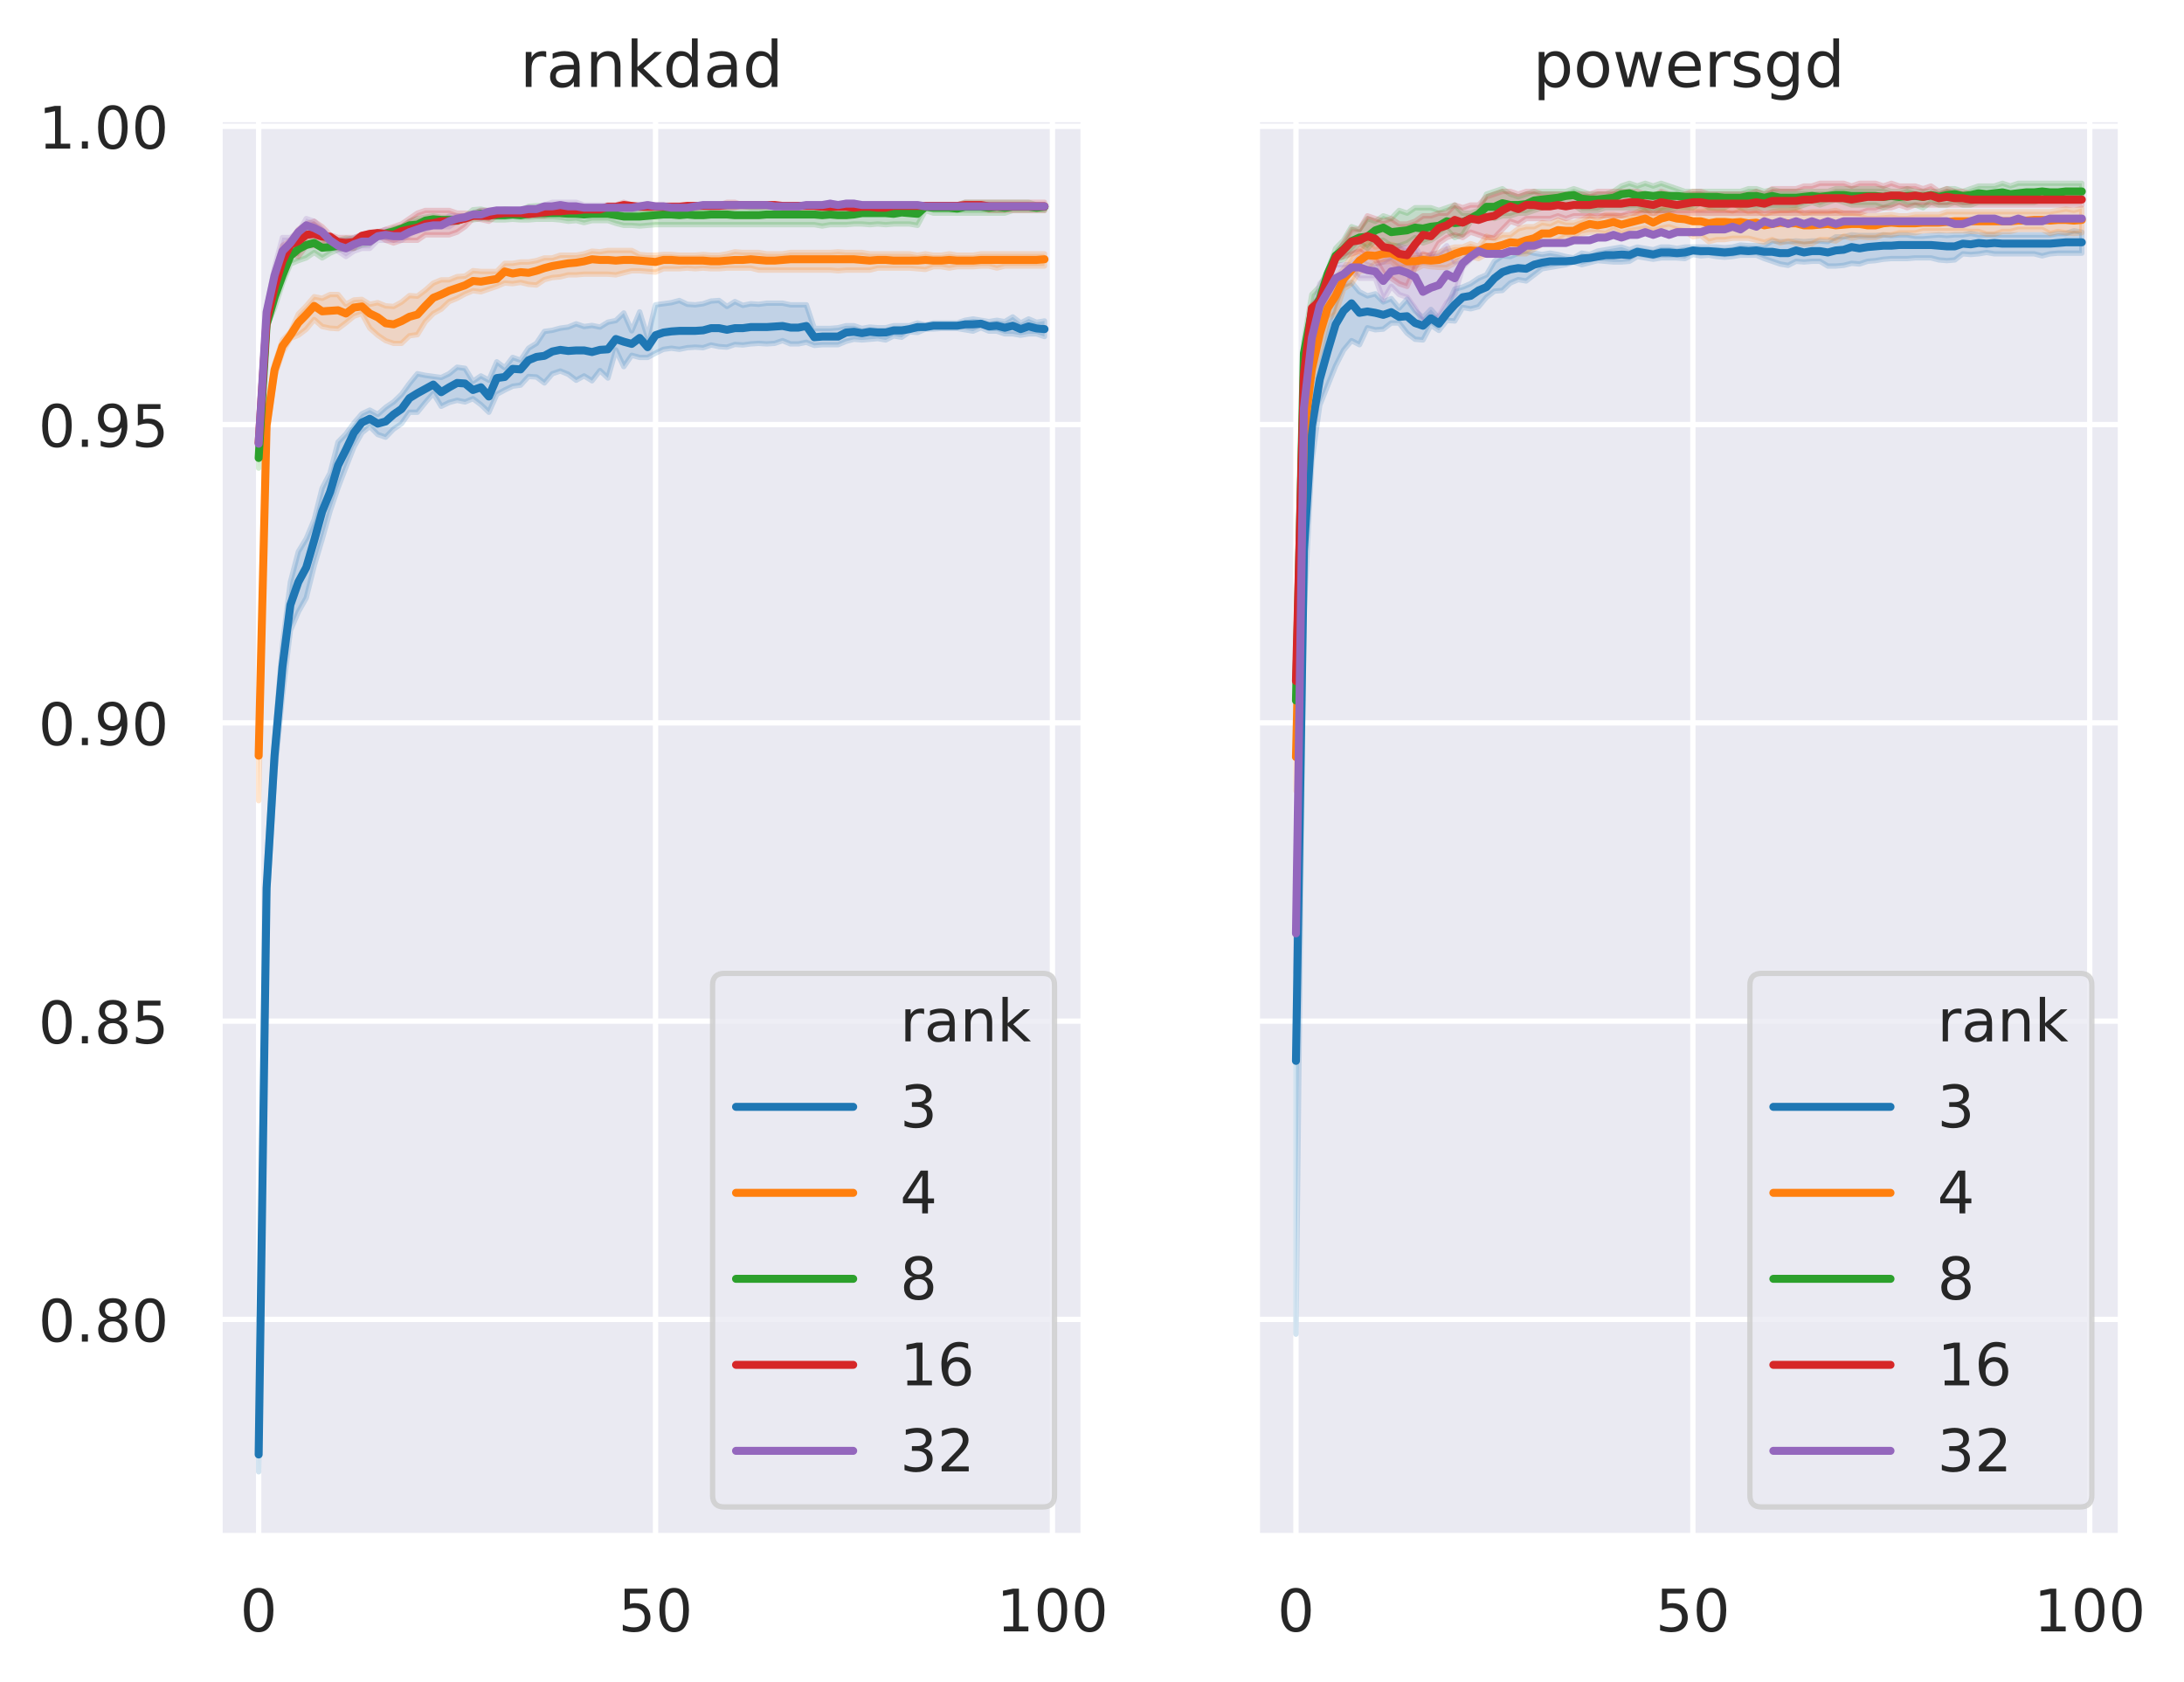 <?xml version="1.0" encoding="utf-8" standalone="no"?>
<!DOCTYPE svg PUBLIC "-//W3C//DTD SVG 1.1//EN"
  "http://www.w3.org/Graphics/SVG/1.1/DTD/svg11.dtd">
<!-- Created with matplotlib (https://matplotlib.org/) -->
<svg height="315.776pt" version="1.1" viewBox="0 0 410.122 315.776" width="410.122pt" xmlns="http://www.w3.org/2000/svg" xmlns:xlink="http://www.w3.org/1999/xlink">
 <defs>
  <style type="text/css">
*{stroke-linecap:butt;stroke-linejoin:round;}
  </style>
 </defs>
 <g id="figure_1">
  <g id="patch_1">
   <path d="M 0 315.776 
L 410.122 315.776 
L 410.122 0 
L 0 0 
z
" style="fill:#ffffff;"/>
  </g>
  <g id="axes_1">
   <g id="patch_2">
    <path d="M 41.192 288.43 
L 203.519 288.43 
L 203.519 22.318 
L 41.192 22.318 
z
" style="fill:#eaeaf2;"/>
   </g>
   <g id="matplotlib.axis_1">
    <g id="xtick_1">
     <g id="line2d_1">
      <path clip-path="url(#pa6192175d2)" d="M 48.571 288.43 
L 48.571 22.318 
" style="fill:none;stroke:#ffffff;stroke-linecap:round;"/>
     </g>
     <g id="text_1">
      <!-- 0 -->
      <defs>
       <path d="M 31.781 66.406 
Q 24.172 66.406 20.328 58.906 
Q 16.5 51.422 16.5 36.375 
Q 16.5 21.391 20.328 13.891 
Q 24.172 6.391 31.781 6.391 
Q 39.453 6.391 43.281 13.891 
Q 47.125 21.391 47.125 36.375 
Q 47.125 51.422 43.281 58.906 
Q 39.453 66.406 31.781 66.406 
z
M 31.781 74.219 
Q 44.047 74.219 50.516 64.516 
Q 56.984 54.828 56.984 36.375 
Q 56.984 17.969 50.516 8.266 
Q 44.047 -1.422 31.781 -1.422 
Q 19.531 -1.422 13.062 8.266 
Q 6.594 17.969 6.594 36.375 
Q 6.594 54.828 13.062 64.516 
Q 19.531 74.219 31.781 74.219 
z
" id="DejaVuSans-48"/>
      </defs>
      <g style="fill:#262626;" transform="translate(45.071 306.288)scale(0.11 -0.11)">
       <use xlink:href="#DejaVuSans-48"/>
      </g>
     </g>
    </g>
    <g id="xtick_2">
     <g id="line2d_2">
      <path clip-path="url(#pa6192175d2)" d="M 123.101 288.43 
L 123.101 22.318 
" style="fill:none;stroke:#ffffff;stroke-linecap:round;"/>
     </g>
     <g id="text_2">
      <!-- 50 -->
      <defs>
       <path d="M 10.797 72.906 
L 49.516 72.906 
L 49.516 64.594 
L 19.828 64.594 
L 19.828 46.734 
Q 21.969 47.469 24.109 47.828 
Q 26.266 48.188 28.422 48.188 
Q 40.625 48.188 47.75 41.5 
Q 54.891 34.812 54.891 23.391 
Q 54.891 11.625 47.562 5.094 
Q 40.234 -1.422 26.906 -1.422 
Q 22.312 -1.422 17.547 -0.641 
Q 12.797 0.141 7.719 1.703 
L 7.719 11.625 
Q 12.109 9.234 16.797 8.062 
Q 21.484 6.891 26.703 6.891 
Q 35.156 6.891 40.078 11.328 
Q 45.016 15.766 45.016 23.391 
Q 45.016 31 40.078 35.438 
Q 35.156 39.891 26.703 39.891 
Q 22.75 39.891 18.812 39.016 
Q 14.891 38.141 10.797 36.281 
z
" id="DejaVuSans-53"/>
      </defs>
      <g style="fill:#262626;" transform="translate(116.102 306.288)scale(0.11 -0.11)">
       <use xlink:href="#DejaVuSans-53"/>
       <use x="63.623" xlink:href="#DejaVuSans-48"/>
      </g>
     </g>
    </g>
    <g id="xtick_3">
     <g id="line2d_3">
      <path clip-path="url(#pa6192175d2)" d="M 197.632 288.43 
L 197.632 22.318 
" style="fill:none;stroke:#ffffff;stroke-linecap:round;"/>
     </g>
     <g id="text_3">
      <!-- 100 -->
      <defs>
       <path d="M 12.406 8.297 
L 28.516 8.297 
L 28.516 63.922 
L 10.984 60.406 
L 10.984 69.391 
L 28.422 72.906 
L 38.281 72.906 
L 38.281 8.297 
L 54.391 8.297 
L 54.391 0 
L 12.406 0 
z
" id="DejaVuSans-49"/>
      </defs>
      <g style="fill:#262626;" transform="translate(187.133 306.288)scale(0.11 -0.11)">
       <use xlink:href="#DejaVuSans-49"/>
       <use x="63.623" xlink:href="#DejaVuSans-48"/>
       <use x="127.246" xlink:href="#DejaVuSans-48"/>
      </g>
     </g>
    </g>
   </g>
   <g id="matplotlib.axis_2">
    <g id="ytick_1">
     <g id="line2d_4">
      <path clip-path="url(#pa6192175d2)" d="M 41.192 247.711 
L 203.519 247.711 
" style="fill:none;stroke:#ffffff;stroke-linecap:round;"/>
     </g>
     <g id="text_4">
      <!-- 0.80 -->
      <defs>
       <path d="M 10.688 12.406 
L 21 12.406 
L 21 0 
L 10.688 0 
z
" id="DejaVuSans-46"/>
       <path d="M 31.781 34.625 
Q 24.75 34.625 20.719 30.859 
Q 16.703 27.094 16.703 20.516 
Q 16.703 13.922 20.719 10.156 
Q 24.75 6.391 31.781 6.391 
Q 38.812 6.391 42.859 10.172 
Q 46.922 13.969 46.922 20.516 
Q 46.922 27.094 42.891 30.859 
Q 38.875 34.625 31.781 34.625 
z
M 21.922 38.812 
Q 15.578 40.375 12.031 44.719 
Q 8.5 49.078 8.5 55.328 
Q 8.5 64.062 14.719 69.141 
Q 20.953 74.219 31.781 74.219 
Q 42.672 74.219 48.875 69.141 
Q 55.078 64.062 55.078 55.328 
Q 55.078 49.078 51.531 44.719 
Q 48 40.375 41.703 38.812 
Q 48.828 37.156 52.797 32.312 
Q 56.781 27.484 56.781 20.516 
Q 56.781 9.906 50.312 4.234 
Q 43.844 -1.422 31.781 -1.422 
Q 19.734 -1.422 13.25 4.234 
Q 6.781 9.906 6.781 20.516 
Q 6.781 27.484 10.781 32.312 
Q 14.797 37.156 21.922 38.812 
z
M 18.312 54.391 
Q 18.312 48.734 21.844 45.562 
Q 25.391 42.391 31.781 42.391 
Q 38.141 42.391 41.719 45.562 
Q 45.312 48.734 45.312 54.391 
Q 45.312 60.062 41.719 63.234 
Q 38.141 66.406 31.781 66.406 
Q 25.391 66.406 21.844 63.234 
Q 18.312 60.062 18.312 54.391 
z
" id="DejaVuSans-56"/>
      </defs>
      <g style="fill:#262626;" transform="translate(7.2 251.89)scale(0.11 -0.11)">
       <use xlink:href="#DejaVuSans-48"/>
       <use x="63.623" xlink:href="#DejaVuSans-46"/>
       <use x="95.41" xlink:href="#DejaVuSans-56"/>
       <use x="159.033" xlink:href="#DejaVuSans-48"/>
      </g>
     </g>
    </g>
    <g id="ytick_2">
     <g id="line2d_5">
      <path clip-path="url(#pa6192175d2)" d="M 41.192 191.713 
L 203.519 191.713 
" style="fill:none;stroke:#ffffff;stroke-linecap:round;"/>
     </g>
     <g id="text_5">
      <!-- 0.85 -->
      <g style="fill:#262626;" transform="translate(7.2 195.892)scale(0.11 -0.11)">
       <use xlink:href="#DejaVuSans-48"/>
       <use x="63.623" xlink:href="#DejaVuSans-46"/>
       <use x="95.41" xlink:href="#DejaVuSans-56"/>
       <use x="159.033" xlink:href="#DejaVuSans-53"/>
      </g>
     </g>
    </g>
    <g id="ytick_3">
     <g id="line2d_6">
      <path clip-path="url(#pa6192175d2)" d="M 41.192 135.715 
L 203.519 135.715 
" style="fill:none;stroke:#ffffff;stroke-linecap:round;"/>
     </g>
     <g id="text_6">
      <!-- 0.90 -->
      <defs>
       <path d="M 10.984 1.516 
L 10.984 10.5 
Q 14.703 8.734 18.5 7.812 
Q 22.312 6.891 25.984 6.891 
Q 35.75 6.891 40.891 13.453 
Q 46.047 20.016 46.781 33.406 
Q 43.953 29.203 39.594 26.953 
Q 35.25 24.703 29.984 24.703 
Q 19.047 24.703 12.672 31.312 
Q 6.297 37.938 6.297 49.422 
Q 6.297 60.641 12.938 67.422 
Q 19.578 74.219 30.609 74.219 
Q 43.266 74.219 49.922 64.516 
Q 56.594 54.828 56.594 36.375 
Q 56.594 19.141 48.406 8.859 
Q 40.234 -1.422 26.422 -1.422 
Q 22.703 -1.422 18.891 -0.688 
Q 15.094 0.047 10.984 1.516 
z
M 30.609 32.422 
Q 37.25 32.422 41.125 36.953 
Q 45.016 41.5 45.016 49.422 
Q 45.016 57.281 41.125 61.844 
Q 37.25 66.406 30.609 66.406 
Q 23.969 66.406 20.094 61.844 
Q 16.219 57.281 16.219 49.422 
Q 16.219 41.5 20.094 36.953 
Q 23.969 32.422 30.609 32.422 
z
" id="DejaVuSans-57"/>
      </defs>
      <g style="fill:#262626;" transform="translate(7.2 139.894)scale(0.11 -0.11)">
       <use xlink:href="#DejaVuSans-48"/>
       <use x="63.623" xlink:href="#DejaVuSans-46"/>
       <use x="95.41" xlink:href="#DejaVuSans-57"/>
       <use x="159.033" xlink:href="#DejaVuSans-48"/>
      </g>
     </g>
    </g>
    <g id="ytick_4">
     <g id="line2d_7">
      <path clip-path="url(#pa6192175d2)" d="M 41.192 79.717 
L 203.519 79.717 
" style="fill:none;stroke:#ffffff;stroke-linecap:round;"/>
     </g>
     <g id="text_7">
      <!-- 0.95 -->
      <g style="fill:#262626;" transform="translate(7.2 83.896)scale(0.11 -0.11)">
       <use xlink:href="#DejaVuSans-48"/>
       <use x="63.623" xlink:href="#DejaVuSans-46"/>
       <use x="95.41" xlink:href="#DejaVuSans-57"/>
       <use x="159.033" xlink:href="#DejaVuSans-53"/>
      </g>
     </g>
    </g>
    <g id="ytick_5">
     <g id="line2d_8">
      <path clip-path="url(#pa6192175d2)" d="M 41.192 23.719 
L 203.519 23.719 
" style="fill:none;stroke:#ffffff;stroke-linecap:round;"/>
     </g>
     <g id="text_8">
      <!-- 1.00 -->
      <g style="fill:#262626;" transform="translate(7.2 27.898)scale(0.11 -0.11)">
       <use xlink:href="#DejaVuSans-49"/>
       <use x="63.623" xlink:href="#DejaVuSans-46"/>
       <use x="95.41" xlink:href="#DejaVuSans-48"/>
       <use x="159.033" xlink:href="#DejaVuSans-48"/>
      </g>
     </g>
    </g>
   </g>
   <g id="PolyCollection_1">
    <defs>
     <path d="M 48.571 -46.473 
L 48.571 -39.442 
L 50.061 -144.97 
L 51.552 -170.023 
L 53.043 -185.205 
L 54.533 -197.428 
L 56.024 -200.892 
L 57.514 -203.54 
L 59.005 -209.55 
L 60.496 -214.541 
L 61.986 -219.835 
L 63.477 -224.218 
L 64.967 -228.089 
L 66.458 -231.857 
L 67.949 -234.506 
L 69.439 -235.728 
L 70.93 -234.2 
L 72.42 -233.691 
L 73.911 -235.219 
L 75.402 -236.237 
L 76.892 -238.377 
L 78.383 -238.377 
L 79.873 -240.21 
L 81.364 -241.942 
L 82.855 -239.494 
L 84.345 -240.21 
L 85.836 -240.615 
L 87.327 -240.312 
L 88.817 -240.923 
L 90.308 -239.803 
L 91.798 -238.377 
L 93.289 -241.738 
L 94.78 -242.553 
L 96.27 -243.266 
L 97.761 -243.47 
L 99.251 -245.097 
L 100.742 -244.998 
L 102.233 -243.877 
L 103.723 -245.609 
L 105.214 -246.118 
L 106.704 -245.507 
L 108.195 -244.384 
L 109.686 -245.201 
L 111.176 -244.282 
L 112.667 -246.207 
L 114.157 -244.794 
L 115.648 -250.091 
L 117.139 -246.933 
L 118.629 -249.072 
L 120.12 -248.665 
L 121.611 -248.665 
L 123.101 -249.474 
L 124.592 -250.192 
L 126.082 -250.396 
L 127.573 -250.192 
L 129.064 -250.498 
L 130.554 -250.6 
L 132.045 -250.498 
L 133.535 -251.007 
L 135.026 -250.702 
L 136.517 -250.6 
L 138.007 -251.109 
L 139.498 -251.007 
L 140.988 -251.211 
L 142.479 -251.313 
L 143.97 -251.211 
L 145.46 -251.313 
L 146.951 -251.822 
L 148.441 -251.211 
L 149.932 -251.211 
L 151.423 -251.517 
L 152.913 -250.925 
L 154.404 -251.058 
L 155.895 -251.058 
L 157.385 -251.058 
L 158.876 -251.695 
L 160.366 -252.077 
L 161.857 -251.95 
L 163.348 -252.077 
L 164.838 -252.204 
L 166.329 -251.95 
L 167.819 -252.714 
L 169.31 -252.459 
L 170.801 -253.477 
L 172.291 -253.35 
L 173.782 -253.987 
L 175.272 -253.987 
L 176.763 -254.114 
L 178.254 -254.114 
L 179.744 -254.114 
L 181.235 -253.859 
L 182.725 -253.605 
L 184.216 -254.241 
L 185.707 -253.605 
L 187.197 -253.605 
L 188.688 -253.095 
L 190.179 -253.095 
L 191.669 -252.841 
L 193.16 -253.095 
L 194.65 -253.095 
L 196.141 -252.586 
L 196.141 -255.515 
L 196.141 -255.515 
L 194.65 -255.26 
L 193.16 -255.897 
L 191.669 -255.133 
L 190.179 -256.279 
L 188.688 -255.387 
L 187.197 -255.642 
L 185.707 -255.387 
L 184.216 -255.642 
L 182.725 -255.897 
L 181.235 -255.642 
L 179.744 -255.136 
L 178.254 -255.133 
L 176.763 -255.133 
L 175.272 -255.133 
L 173.782 -254.751 
L 172.291 -255.133 
L 170.801 -254.623 
L 169.31 -254.623 
L 167.819 -254.623 
L 166.329 -254.241 
L 164.838 -254.241 
L 163.348 -254.369 
L 161.857 -254.114 
L 160.366 -254.623 
L 158.876 -254.623 
L 157.385 -254.241 
L 155.895 -254.114 
L 154.404 -254.114 
L 152.913 -254.114 
L 151.423 -258.55 
L 149.932 -258.545 
L 148.441 -258.545 
L 146.951 -258.851 
L 145.46 -258.851 
L 143.97 -258.851 
L 142.479 -258.647 
L 140.988 -258.749 
L 139.498 -258.446 
L 138.007 -259.156 
L 136.517 -258.239 
L 135.026 -259.36 
L 133.535 -259.258 
L 132.045 -258.749 
L 130.554 -258.545 
L 129.064 -258.647 
L 127.573 -259.36 
L 126.082 -258.953 
L 124.592 -258.749 
L 123.101 -258.545 
L 121.611 -252.433 
L 120.12 -257.221 
L 118.629 -253.656 
L 117.139 -257.017 
L 115.648 -255.591 
L 114.157 -255.286 
L 112.667 -254.369 
L 111.176 -254.674 
L 109.686 -254.471 
L 108.195 -254.98 
L 106.704 -254.369 
L 105.214 -254.165 
L 103.723 -253.758 
L 102.233 -253.554 
L 100.742 -251.313 
L 99.251 -250.396 
L 97.761 -248.155 
L 96.27 -248.665 
L 94.78 -246.729 
L 93.289 -247.85 
L 91.798 -244.386 
L 90.308 -245.201 
L 88.817 -244.183 
L 87.327 -246.627 
L 85.836 -246.831 
L 84.345 -245.611 
L 82.855 -244.896 
L 81.364 -245.099 
L 79.873 -245.303 
L 78.383 -245.611 
L 76.892 -243.775 
L 75.402 -241.738 
L 73.911 -240.312 
L 72.42 -239.293 
L 70.93 -237.969 
L 69.439 -238.784 
L 67.949 -238.071 
L 66.458 -236.339 
L 64.967 -234.302 
L 63.477 -232.774 
L 61.986 -226.968 
L 60.496 -224.116 
L 59.005 -218.208 
L 57.514 -214.643 
L 56.024 -212.198 
L 54.533 -206.494 
L 53.043 -194.783 
L 51.552 -176.751 
L 50.061 -153.424 
L 48.571 -46.473 
z
" id="m23a1f95701" style="stroke:#1f77b4;stroke-opacity:0.2;"/>
    </defs>
    <g clip-path="url(#pa6192175d2)">
     <use style="fill:#1f77b4;fill-opacity:0.2;stroke:#1f77b4;stroke-opacity:0.2;" x="0" xlink:href="#m23a1f95701" y="315.776"/>
    </g>
   </g>
   <g id="PolyCollection_2">
    <defs>
     <path d="M 48.571 -180.825 
L 48.571 -165.444 
L 50.061 -233.688 
L 51.552 -244.998 
L 53.043 -249.581 
L 54.533 -252.23 
L 56.024 -252.841 
L 57.514 -253.961 
L 59.005 -255.795 
L 60.496 -254.471 
L 61.986 -254.16 
L 63.477 -254.063 
L 64.967 -255.179 
L 66.458 -256.406 
L 67.949 -256.915 
L 69.439 -254.165 
L 70.93 -252.841 
L 72.42 -251.822 
L 73.911 -251.313 
L 75.402 -251.313 
L 76.892 -252.736 
L 78.383 -252.943 
L 79.873 -255.387 
L 81.364 -256.915 
L 82.855 -257.73 
L 84.345 -259.156 
L 85.836 -259.767 
L 87.327 -260.582 
L 88.817 -261.193 
L 90.308 -260.99 
L 91.798 -261.499 
L 93.289 -262.008 
L 94.78 -262.645 
L 96.27 -262.518 
L 97.761 -262.756 
L 99.251 -262.39 
L 100.742 -262.263 
L 102.233 -263.282 
L 103.723 -263.664 
L 105.214 -263.791 
L 106.704 -264.173 
L 108.195 -264.173 
L 109.686 -264.3 
L 111.176 -264.3 
L 112.667 -264.3 
L 114.157 -264.3 
L 115.648 -264.173 
L 117.139 -264.555 
L 118.629 -264.937 
L 120.12 -264.937 
L 121.611 -264.81 
L 123.101 -264.682 
L 124.592 -265.319 
L 126.082 -265.319 
L 127.573 -265.319 
L 129.064 -265.446 
L 130.554 -265.319 
L 132.045 -265.443 
L 133.535 -265.319 
L 135.026 -265.319 
L 136.517 -265.446 
L 138.007 -265.446 
L 139.498 -265.446 
L 140.988 -265.446 
L 142.479 -265.064 
L 143.97 -265.064 
L 145.46 -265.064 
L 146.951 -265.064 
L 148.441 -265.064 
L 149.932 -265.064 
L 151.423 -265.064 
L 152.913 -265.064 
L 154.404 -265.064 
L 155.895 -265.064 
L 157.385 -264.937 
L 158.876 -265.064 
L 160.366 -265.064 
L 161.857 -265.064 
L 163.348 -265.064 
L 164.838 -265.446 
L 166.329 -265.446 
L 167.819 -265.446 
L 169.31 -265.446 
L 170.801 -265.446 
L 172.291 -265.319 
L 173.782 -265.191 
L 175.272 -265.701 
L 176.763 -265.701 
L 178.254 -265.446 
L 179.744 -265.701 
L 181.235 -265.701 
L 182.725 -265.701 
L 184.216 -265.828 
L 185.707 -265.828 
L 187.197 -265.446 
L 188.688 -265.828 
L 190.179 -265.828 
L 191.669 -265.828 
L 193.16 -265.828 
L 194.65 -265.828 
L 196.141 -265.828 
L 196.141 -268.12 
L 196.141 -268.12 
L 194.65 -268.12 
L 193.16 -268.12 
L 191.669 -268.12 
L 190.179 -268.12 
L 188.688 -268.12 
L 187.197 -268.12 
L 185.707 -268.12 
L 184.216 -268.12 
L 182.725 -267.865 
L 181.235 -267.865 
L 179.744 -267.865 
L 178.254 -268.12 
L 176.763 -267.865 
L 175.272 -267.865 
L 173.782 -268.12 
L 172.291 -267.865 
L 170.801 -268.12 
L 169.31 -268.12 
L 167.819 -268.12 
L 166.329 -268.12 
L 164.838 -268.12 
L 163.348 -268.12 
L 161.857 -268.375 
L 160.366 -268.375 
L 158.876 -268.375 
L 157.385 -268.502 
L 155.895 -268.375 
L 154.404 -268.375 
L 152.913 -268.375 
L 151.423 -268.375 
L 149.932 -268.375 
L 148.441 -268.375 
L 146.951 -268.12 
L 145.46 -268.12 
L 143.97 -268.12 
L 142.479 -268.375 
L 140.988 -268.375 
L 139.498 -268.375 
L 138.007 -268.502 
L 136.517 -268.12 
L 135.026 -267.865 
L 133.535 -267.865 
L 132.045 -267.993 
L 130.554 -267.865 
L 129.064 -267.865 
L 127.573 -267.865 
L 126.082 -267.993 
L 124.592 -267.993 
L 123.101 -267.865 
L 121.611 -267.865 
L 120.12 -267.993 
L 118.629 -268.757 
L 117.139 -268.757 
L 115.648 -268.757 
L 114.157 -268.757 
L 112.667 -268.502 
L 111.176 -268.629 
L 109.686 -268.12 
L 108.195 -267.865 
L 106.704 -267.865 
L 105.214 -267.865 
L 103.723 -267.356 
L 102.233 -267.356 
L 100.742 -266.847 
L 99.251 -266.592 
L 97.761 -266.592 
L 96.27 -266.337 
L 94.78 -266.337 
L 93.289 -264.81 
L 91.798 -264.81 
L 90.308 -264.813 
L 88.817 -264.962 
L 87.327 -263.944 
L 85.836 -263.842 
L 84.345 -263.231 
L 82.855 -263.231 
L 81.364 -262.62 
L 79.873 -261.295 
L 78.383 -260.175 
L 76.892 -260.277 
L 75.402 -259.054 
L 73.911 -258.239 
L 72.42 -258.344 
L 70.93 -258.955 
L 69.439 -258.647 
L 67.949 -259.564 
L 66.458 -259.462 
L 64.967 -258.647 
L 63.477 -260.48 
L 61.986 -260.48 
L 60.496 -259.767 
L 59.005 -260.073 
L 57.514 -258.341 
L 56.024 -256.813 
L 54.533 -253.452 
L 53.043 -251.924 
L 51.552 -247.442 
L 50.061 -238.275 
L 48.571 -180.825 
z
" id="m79ff8f74d4" style="stroke:#ff7f0e;stroke-opacity:0.2;"/>
    </defs>
    <g clip-path="url(#pa6192175d2)">
     <use style="fill:#ff7f0e;fill-opacity:0.2;stroke:#ff7f0e;stroke-opacity:0.2;" x="0" xlink:href="#m79ff8f74d4" y="315.776"/>
    </g>
   </g>
   <g id="PolyCollection_3">
    <defs>
     <path d="M 48.571 -231.832 
L 48.571 -227.885 
L 50.061 -254.369 
L 51.552 -257.934 
L 53.043 -262.518 
L 54.533 -266.21 
L 56.024 -266.847 
L 57.514 -267.356 
L 59.005 -268.375 
L 60.496 -267.356 
L 61.986 -268.247 
L 63.477 -268.884 
L 64.967 -269.139 
L 66.458 -269.139 
L 67.949 -269.775 
L 69.439 -270.03 
L 70.93 -271.176 
L 72.42 -271.43 
L 73.911 -271.812 
L 75.402 -272.446 
L 76.892 -272.704 
L 78.383 -272.831 
L 79.873 -273.722 
L 81.364 -273.977 
L 82.855 -273.977 
L 84.345 -273.977 
L 85.836 -273.977 
L 87.327 -274.741 
L 88.817 -274.486 
L 90.308 -274.741 
L 91.798 -274.614 
L 93.289 -274.483 
L 94.78 -274.486 
L 96.27 -274.614 
L 97.761 -274.486 
L 99.251 -274.486 
L 100.742 -274.614 
L 102.233 -274.61 
L 103.723 -274.614 
L 105.214 -274.486 
L 106.704 -274.232 
L 108.195 -274.359 
L 109.686 -273.977 
L 111.176 -274.359 
L 112.667 -274.359 
L 114.157 -274.359 
L 115.648 -273.85 
L 117.139 -273.468 
L 118.629 -273.468 
L 120.12 -273.34 
L 121.611 -273.468 
L 123.101 -273.595 
L 124.592 -273.595 
L 126.082 -273.595 
L 127.573 -273.595 
L 129.064 -273.595 
L 130.554 -273.595 
L 132.045 -273.595 
L 133.535 -273.595 
L 135.026 -273.595 
L 136.517 -273.595 
L 138.007 -273.595 
L 139.498 -273.595 
L 140.988 -273.595 
L 142.479 -273.595 
L 143.97 -273.595 
L 145.46 -273.595 
L 146.951 -273.595 
L 148.441 -273.595 
L 149.932 -273.595 
L 151.423 -273.595 
L 152.913 -273.595 
L 154.404 -273.34 
L 155.895 -273.595 
L 157.385 -273.595 
L 158.876 -273.595 
L 160.366 -273.722 
L 161.857 -273.722 
L 163.348 -273.595 
L 164.838 -273.722 
L 166.329 -273.595 
L 167.819 -273.722 
L 169.31 -273.722 
L 170.801 -273.722 
L 172.291 -273.468 
L 173.782 -276.269 
L 175.272 -275.76 
L 176.763 -275.76 
L 178.254 -275.76 
L 179.744 -275.76 
L 181.235 -275.76 
L 182.725 -275.76 
L 184.216 -275.76 
L 185.707 -275.76 
L 187.197 -275.76 
L 188.688 -275.76 
L 190.179 -276.269 
L 191.669 -276.269 
L 193.16 -276.269 
L 194.65 -276.269 
L 196.141 -276.269 
L 196.141 -277.287 
L 196.141 -277.287 
L 194.65 -277.287 
L 193.16 -277.797 
L 191.669 -277.797 
L 190.179 -277.797 
L 188.688 -277.797 
L 187.197 -277.797 
L 185.707 -277.797 
L 184.216 -277.797 
L 182.725 -277.797 
L 181.235 -277.797 
L 179.744 -277.287 
L 178.254 -277.287 
L 176.763 -277.287 
L 175.272 -277.287 
L 173.782 -277.287 
L 172.291 -277.033 
L 170.801 -277.033 
L 169.31 -277.415 
L 167.819 -276.778 
L 166.329 -277.033 
L 164.838 -277.16 
L 163.348 -277.16 
L 161.857 -277.033 
L 160.366 -277.033 
L 158.876 -276.778 
L 157.385 -276.778 
L 155.895 -276.906 
L 154.404 -276.778 
L 152.913 -276.906 
L 151.423 -276.906 
L 149.932 -276.906 
L 148.441 -277.033 
L 146.951 -276.906 
L 145.46 -276.906 
L 143.97 -276.906 
L 142.479 -276.778 
L 140.988 -276.778 
L 139.498 -277.033 
L 138.007 -277.033 
L 136.517 -276.906 
L 135.026 -276.906 
L 133.535 -276.778 
L 132.045 -276.524 
L 130.554 -276.524 
L 129.064 -276.651 
L 127.573 -276.524 
L 126.082 -276.651 
L 124.592 -276.651 
L 123.101 -276.524 
L 121.611 -276.269 
L 120.12 -276.396 
L 118.629 -276.396 
L 117.139 -276.269 
L 115.648 -276.524 
L 114.157 -276.524 
L 112.667 -276.524 
L 111.176 -276.524 
L 109.686 -276.524 
L 108.195 -276.524 
L 106.704 -276.906 
L 105.214 -277.16 
L 103.723 -277.16 
L 102.233 -277.16 
L 100.742 -277.16 
L 99.251 -277.033 
L 97.761 -276.269 
L 96.27 -276.396 
L 94.78 -276.524 
L 93.289 -276.269 
L 91.798 -276.142 
L 90.308 -276.524 
L 88.817 -276.396 
L 87.327 -275.123 
L 85.836 -274.741 
L 84.345 -274.996 
L 82.855 -274.996 
L 81.364 -275.25 
L 79.873 -274.996 
L 78.383 -274.741 
L 76.892 -274.232 
L 75.402 -273.213 
L 73.911 -272.958 
L 72.42 -272.194 
L 70.93 -272.322 
L 69.439 -271.558 
L 67.949 -271.685 
L 66.458 -270.921 
L 64.967 -271.049 
L 63.477 -270.667 
L 61.986 -270.412 
L 60.496 -271.176 
L 59.005 -271.94 
L 57.514 -272.194 
L 56.024 -271.176 
L 54.533 -269.393 
L 53.043 -266.337 
L 51.552 -262.136 
L 50.061 -255.387 
L 48.571 -231.832 
z
" id="m4bd9acabbe" style="stroke:#2ca02c;stroke-opacity:0.2;"/>
    </defs>
    <g clip-path="url(#pa6192175d2)">
     <use style="fill:#2ca02c;fill-opacity:0.2;stroke:#2ca02c;stroke-opacity:0.2;" x="0" xlink:href="#m4bd9acabbe" y="315.776"/>
    </g>
   </g>
   <g id="PolyCollection_4">
    <defs>
     <path d="M 48.571 -233.997 
L 48.571 -231.45 
L 50.061 -253.859 
L 51.552 -258.953 
L 53.043 -264.555 
L 54.533 -268.12 
L 56.024 -267.611 
L 57.514 -269.648 
L 59.005 -269.648 
L 60.496 -269.648 
L 61.986 -271.176 
L 63.477 -269.139 
L 64.967 -269.139 
L 66.458 -269.139 
L 67.949 -271.176 
L 69.439 -271.685 
L 70.93 -271.685 
L 72.42 -270.667 
L 73.911 -270.157 
L 75.402 -270.667 
L 76.892 -270.667 
L 78.383 -270.667 
L 79.873 -271.685 
L 81.364 -271.685 
L 82.855 -271.685 
L 84.345 -271.685 
L 85.836 -272.194 
L 87.327 -273.213 
L 88.817 -274.741 
L 90.308 -274.571 
L 91.798 -274.232 
L 93.289 -275.25 
L 94.78 -275.25 
L 96.27 -275.25 
L 97.761 -275.25 
L 99.251 -275.25 
L 100.742 -275.25 
L 102.233 -275.25 
L 103.723 -275.76 
L 105.214 -275.76 
L 106.704 -275.76 
L 108.195 -275.76 
L 109.686 -275.76 
L 111.176 -275.76 
L 112.667 -275.76 
L 114.157 -276.778 
L 115.648 -276.778 
L 117.139 -276.778 
L 118.629 -276.778 
L 120.12 -276.778 
L 121.611 -276.778 
L 123.101 -276.778 
L 124.592 -276.778 
L 126.082 -276.778 
L 127.573 -276.778 
L 129.064 -276.778 
L 130.554 -276.778 
L 132.045 -276.948 
L 133.535 -276.778 
L 135.026 -276.778 
L 136.517 -276.778 
L 138.007 -276.778 
L 139.498 -277.287 
L 140.988 -277.287 
L 142.479 -277.287 
L 143.97 -277.287 
L 145.46 -277.287 
L 146.951 -276.778 
L 148.441 -276.778 
L 149.932 -276.778 
L 151.423 -276.778 
L 152.913 -276.778 
L 154.404 -276.778 
L 155.895 -276.778 
L 157.385 -276.778 
L 158.876 -276.778 
L 160.366 -276.778 
L 161.857 -276.778 
L 163.348 -276.778 
L 164.838 -276.778 
L 166.329 -276.778 
L 167.819 -276.778 
L 169.31 -276.778 
L 170.801 -276.778 
L 172.291 -276.778 
L 173.782 -276.778 
L 175.272 -276.948 
L 176.763 -276.778 
L 178.254 -276.778 
L 179.744 -276.778 
L 181.235 -276.944 
L 182.725 -276.778 
L 184.216 -276.778 
L 185.707 -276.269 
L 187.197 -276.269 
L 188.688 -276.269 
L 190.179 -276.269 
L 191.669 -276.269 
L 193.16 -276.269 
L 194.65 -276.269 
L 196.141 -276.269 
L 196.141 -277.797 
L 196.141 -277.797 
L 194.65 -277.797 
L 193.16 -277.797 
L 191.669 -277.797 
L 190.179 -277.797 
L 188.688 -277.797 
L 187.197 -277.797 
L 185.707 -277.797 
L 184.216 -277.797 
L 182.725 -277.797 
L 181.235 -277.797 
L 179.744 -277.287 
L 178.254 -277.287 
L 176.763 -277.287 
L 175.272 -277.287 
L 173.782 -277.287 
L 172.291 -277.287 
L 170.801 -277.287 
L 169.31 -277.287 
L 167.819 -277.287 
L 166.329 -276.778 
L 164.838 -276.778 
L 163.348 -277.287 
L 161.857 -277.287 
L 160.366 -276.778 
L 158.876 -277.287 
L 157.385 -277.287 
L 155.895 -277.287 
L 154.404 -277.287 
L 152.913 -277.287 
L 151.423 -277.287 
L 149.932 -277.287 
L 148.441 -277.287 
L 146.951 -277.287 
L 145.46 -277.287 
L 143.97 -277.287 
L 142.479 -277.287 
L 140.988 -277.287 
L 139.498 -277.287 
L 138.007 -277.797 
L 136.517 -277.797 
L 135.026 -277.287 
L 133.535 -277.287 
L 132.045 -277.287 
L 130.554 -277.287 
L 129.064 -277.287 
L 127.573 -277.287 
L 126.082 -277.287 
L 124.592 -277.287 
L 123.101 -277.287 
L 121.611 -277.287 
L 120.12 -277.287 
L 118.629 -277.287 
L 117.139 -277.797 
L 115.648 -277.287 
L 114.157 -277.287 
L 112.667 -276.778 
L 111.176 -276.778 
L 109.686 -276.778 
L 108.195 -276.778 
L 106.704 -276.778 
L 105.214 -276.269 
L 103.723 -276.269 
L 102.233 -276.269 
L 100.742 -276.269 
L 99.251 -275.76 
L 97.761 -276.269 
L 96.27 -276.269 
L 94.78 -276.269 
L 93.289 -276.269 
L 91.798 -276.269 
L 90.308 -276.269 
L 88.817 -275.594 
L 87.327 -275.76 
L 85.836 -275.76 
L 84.345 -276.269 
L 82.855 -276.269 
L 81.364 -276.269 
L 79.873 -276.269 
L 78.383 -275.76 
L 76.892 -274.741 
L 75.402 -273.722 
L 73.911 -273.213 
L 72.42 -272.704 
L 70.93 -272.194 
L 69.439 -272.194 
L 67.949 -271.685 
L 66.458 -271.176 
L 64.967 -271.176 
L 63.477 -271.176 
L 61.986 -271.685 
L 60.496 -273.213 
L 59.005 -274.232 
L 57.514 -273.722 
L 56.024 -272.704 
L 54.533 -270.667 
L 53.043 -269.648 
L 51.552 -264.555 
L 50.061 -257.934 
L 48.571 -233.997 
z
" id="m2d2e873fcf" style="stroke:#d62728;stroke-opacity:0.2;"/>
    </defs>
    <g clip-path="url(#pa6192175d2)">
     <use style="fill:#d62728;fill-opacity:0.2;stroke:#d62728;stroke-opacity:0.2;" x="0" xlink:href="#m2d2e873fcf" y="315.776"/>
    </g>
   </g>
   <g id="PolyCollection_5">
    <defs>
     <path d="M 48.571 -233.487 
L 48.571 -231.45 
L 50.061 -256.406 
L 51.552 -262.518 
L 53.043 -266.083 
L 54.533 -269.139 
L 56.024 -272.194 
L 57.514 -272.194 
L 59.005 -271.685 
L 60.496 -271.685 
L 61.986 -270.157 
L 63.477 -268.629 
L 64.967 -267.611 
L 66.458 -268.629 
L 67.949 -269.139 
L 69.439 -269.139 
L 70.93 -270.667 
L 72.42 -270.667 
L 73.911 -270.667 
L 75.402 -270.667 
L 76.892 -271.685 
L 78.383 -272.704 
L 79.873 -272.704 
L 81.364 -273.213 
L 82.855 -273.213 
L 84.345 -273.213 
L 85.836 -274.232 
L 87.327 -274.741 
L 88.817 -275.25 
L 90.308 -274.741 
L 91.798 -275.76 
L 93.289 -276.269 
L 94.78 -276.269 
L 96.27 -276.269 
L 97.761 -276.269 
L 99.251 -276.269 
L 100.742 -276.269 
L 102.233 -276.778 
L 103.723 -276.269 
L 105.214 -276.778 
L 106.704 -276.269 
L 108.195 -276.269 
L 109.686 -276.269 
L 111.176 -276.269 
L 112.667 -276.269 
L 114.157 -276.269 
L 115.648 -276.269 
L 117.139 -276.269 
L 118.629 -276.269 
L 120.12 -276.778 
L 121.611 -277.287 
L 123.101 -276.778 
L 124.592 -276.778 
L 126.082 -276.269 
L 127.573 -276.269 
L 129.064 -276.269 
L 130.554 -276.778 
L 132.045 -277.287 
L 133.535 -277.287 
L 135.026 -277.287 
L 136.517 -277.287 
L 138.007 -277.287 
L 139.498 -277.287 
L 140.988 -277.287 
L 142.479 -277.287 
L 143.97 -277.287 
L 145.46 -276.778 
L 146.951 -276.778 
L 148.441 -276.778 
L 149.932 -276.778 
L 151.423 -277.287 
L 152.913 -277.287 
L 154.404 -277.287 
L 155.895 -277.287 
L 157.385 -277.287 
L 158.876 -277.287 
L 160.366 -277.287 
L 161.857 -277.287 
L 163.348 -277.287 
L 164.838 -277.287 
L 166.329 -277.287 
L 167.819 -277.287 
L 169.31 -277.287 
L 170.801 -277.287 
L 172.291 -277.287 
L 173.782 -276.778 
L 175.272 -276.778 
L 176.763 -276.778 
L 178.254 -276.778 
L 179.744 -276.778 
L 181.235 -276.778 
L 182.725 -276.778 
L 184.216 -276.778 
L 185.707 -276.778 
L 187.197 -276.778 
L 188.688 -276.778 
L 190.179 -276.778 
L 191.669 -276.778 
L 193.16 -276.778 
L 194.65 -276.778 
L 196.141 -276.778 
L 196.141 -277.287 
L 196.141 -277.287 
L 194.65 -277.287 
L 193.16 -277.287 
L 191.669 -277.287 
L 190.179 -277.287 
L 188.688 -277.287 
L 187.197 -277.287 
L 185.707 -277.287 
L 184.216 -277.287 
L 182.725 -277.287 
L 181.235 -277.287 
L 179.744 -277.287 
L 178.254 -277.287 
L 176.763 -277.287 
L 175.272 -277.287 
L 173.782 -277.287 
L 172.291 -277.287 
L 170.801 -277.287 
L 169.31 -277.287 
L 167.819 -277.287 
L 166.329 -277.287 
L 164.838 -277.287 
L 163.348 -277.287 
L 161.857 -277.287 
L 160.366 -277.797 
L 158.876 -277.797 
L 157.385 -277.287 
L 155.895 -277.797 
L 154.404 -277.287 
L 152.913 -277.287 
L 151.423 -277.287 
L 149.932 -277.287 
L 148.441 -277.287 
L 146.951 -277.287 
L 145.46 -277.287 
L 143.97 -277.287 
L 142.479 -277.287 
L 140.988 -277.287 
L 139.498 -277.287 
L 138.007 -277.287 
L 136.517 -277.287 
L 135.026 -277.287 
L 133.535 -277.287 
L 132.045 -277.287 
L 130.554 -277.287 
L 129.064 -277.287 
L 127.573 -277.287 
L 126.082 -277.287 
L 124.592 -277.287 
L 123.101 -277.287 
L 121.611 -277.287 
L 120.12 -277.287 
L 118.629 -277.287 
L 117.139 -277.287 
L 115.648 -277.287 
L 114.157 -277.287 
L 112.667 -277.287 
L 111.176 -277.287 
L 109.686 -277.287 
L 108.195 -277.797 
L 106.704 -277.797 
L 105.214 -277.797 
L 103.723 -277.797 
L 102.233 -277.287 
L 100.742 -276.778 
L 99.251 -276.778 
L 97.761 -276.269 
L 96.27 -276.269 
L 94.78 -276.269 
L 93.289 -276.269 
L 91.798 -276.269 
L 90.308 -276.269 
L 88.817 -275.76 
L 87.327 -275.25 
L 85.836 -275.25 
L 84.345 -275.25 
L 82.855 -273.722 
L 81.364 -273.722 
L 79.873 -273.722 
L 78.383 -272.704 
L 76.892 -272.704 
L 75.402 -272.194 
L 73.911 -272.194 
L 72.42 -272.704 
L 70.93 -272.194 
L 69.439 -271.685 
L 67.949 -271.685 
L 66.458 -271.176 
L 64.967 -270.667 
L 63.477 -270.667 
L 61.986 -271.176 
L 60.496 -272.704 
L 59.005 -274.232 
L 57.514 -274.741 
L 56.024 -272.194 
L 54.533 -271.176 
L 53.043 -271.176 
L 51.552 -265.573 
L 50.061 -257.934 
L 48.571 -233.487 
z
" id="m148b8a8b3c" style="stroke:#9467bd;stroke-opacity:0.2;"/>
    </defs>
    <g clip-path="url(#pa6192175d2)">
     <use style="fill:#9467bd;fill-opacity:0.2;stroke:#9467bd;stroke-opacity:0.2;" x="0" xlink:href="#m148b8a8b3c" y="315.776"/>
    </g>
   </g>
   <g id="line2d_9">
    <path clip-path="url(#pa6192175d2)" d="M 48.571 273.075 
L 50.061 166.732 
L 51.552 141.878 
L 53.043 125.172 
L 54.533 113.56 
L 56.024 109.282 
L 57.514 106.532 
L 59.005 101.439 
L 60.496 96.04 
L 61.986 92.373 
L 63.477 87.382 
L 64.967 84.428 
L 66.458 81.27 
L 67.949 79.335 
L 69.439 78.622 
L 70.93 79.539 
L 72.42 79.131 
L 73.911 77.807 
L 75.402 76.788 
L 76.892 74.751 
L 78.383 73.834 
L 79.873 73.019 
L 81.364 72.205 
L 82.855 73.631 
L 84.345 72.714 
L 85.836 71.899 
L 87.327 72.001 
L 88.817 73.223 
L 90.308 72.714 
L 91.798 74.446 
L 93.289 70.982 
L 94.78 70.779 
L 96.27 69.251 
L 97.761 69.352 
L 99.251 67.621 
L 100.742 67.01 
L 102.233 66.806 
L 103.723 65.991 
L 105.214 65.685 
L 106.704 65.889 
L 108.195 65.787 
L 109.686 65.787 
L 111.176 66.093 
L 112.667 65.685 
L 114.157 65.584 
L 115.648 63.648 
L 117.139 64.158 
L 118.629 64.565 
L 120.12 63.445 
L 121.611 65.176 
L 123.101 62.935 
L 124.592 62.426 
L 126.082 62.222 
L 127.573 62.12 
L 129.064 62.12 
L 130.554 62.12 
L 132.045 62.018 
L 133.535 61.611 
L 135.026 61.611 
L 136.517 61.917 
L 138.007 61.611 
L 139.498 61.611 
L 140.988 61.407 
L 142.479 61.407 
L 143.97 61.407 
L 145.46 61.305 
L 146.951 61.204 
L 148.441 61.509 
L 149.932 61.509 
L 151.423 61.204 
L 152.913 63.317 
L 154.404 63.19 
L 155.895 63.19 
L 157.385 63.19 
L 158.876 62.426 
L 160.366 62.299 
L 161.857 62.553 
L 163.348 62.299 
L 164.838 62.426 
L 166.329 62.426 
L 167.819 62.044 
L 169.31 62.044 
L 170.801 61.789 
L 172.291 61.407 
L 173.782 61.407 
L 175.272 61.153 
L 176.763 61.153 
L 178.254 61.153 
L 179.744 61.153 
L 181.235 60.898 
L 182.725 60.898 
L 184.216 60.771 
L 185.707 61.28 
L 187.197 61.153 
L 188.688 61.535 
L 190.179 61.153 
L 191.669 61.789 
L 193.16 61.28 
L 194.65 61.662 
L 196.141 61.789 
" style="fill:none;stroke:#1f77b4;stroke-linecap:round;stroke-width:1.5;"/>
   </g>
   <g id="line2d_10">
    <path clip-path="url(#pa6192175d2)" d="M 48.571 141.878 
L 50.061 79.844 
L 51.552 69.454 
L 53.043 64.972 
L 54.533 62.935 
L 56.024 60.592 
L 57.514 59.065 
L 59.005 57.435 
L 60.496 58.453 
L 61.986 58.351 
L 63.477 58.25 
L 64.967 58.861 
L 66.458 57.74 
L 67.949 57.537 
L 69.439 58.861 
L 70.93 59.574 
L 72.42 60.694 
L 73.911 60.898 
L 75.402 60.287 
L 76.892 59.472 
L 78.383 59.065 
L 79.873 57.435 
L 81.364 55.907 
L 82.855 55.296 
L 84.345 54.583 
L 85.836 54.073 
L 87.327 53.564 
L 88.817 52.749 
L 90.308 52.876 
L 91.798 52.622 
L 93.289 52.367 
L 94.78 50.967 
L 96.27 51.349 
L 97.761 51.094 
L 99.251 51.221 
L 100.742 50.839 
L 102.233 50.33 
L 103.723 49.948 
L 105.214 49.693 
L 106.704 49.439 
L 108.195 49.311 
L 109.686 49.057 
L 111.176 48.675 
L 112.667 48.802 
L 114.157 48.802 
L 115.648 48.929 
L 117.139 48.802 
L 118.629 48.802 
L 120.12 48.929 
L 121.611 49.057 
L 123.101 49.184 
L 124.592 48.802 
L 126.082 48.802 
L 127.573 48.929 
L 129.064 48.929 
L 130.554 48.929 
L 132.045 48.929 
L 133.535 49.057 
L 135.026 49.057 
L 136.517 48.929 
L 138.007 48.802 
L 139.498 48.802 
L 140.988 48.675 
L 142.479 48.802 
L 143.97 48.929 
L 145.46 48.929 
L 146.951 48.802 
L 148.441 48.675 
L 149.932 48.675 
L 151.423 48.675 
L 152.913 48.675 
L 154.404 48.675 
L 155.895 48.675 
L 157.385 48.675 
L 158.876 48.675 
L 160.366 48.675 
L 161.857 48.802 
L 163.348 48.929 
L 164.838 48.802 
L 166.329 48.802 
L 167.819 48.929 
L 169.31 48.929 
L 170.801 48.929 
L 172.291 48.929 
L 173.782 48.802 
L 175.272 48.929 
L 176.763 48.929 
L 178.254 48.802 
L 179.744 48.929 
L 181.235 48.929 
L 182.725 48.929 
L 184.216 48.802 
L 185.707 48.802 
L 187.197 48.802 
L 188.688 48.802 
L 190.179 48.802 
L 191.669 48.802 
L 193.16 48.802 
L 194.65 48.802 
L 196.141 48.675 
" style="fill:none;stroke:#ff7f0e;stroke-linecap:round;stroke-width:1.5;"/>
   </g>
   <g id="line2d_11">
    <path clip-path="url(#pa6192175d2)" d="M 48.571 85.981 
L 50.061 60.898 
L 51.552 55.805 
L 53.043 51.731 
L 54.533 48.038 
L 56.024 46.765 
L 57.514 46.001 
L 59.005 45.619 
L 60.496 46.51 
L 61.986 46.383 
L 63.477 46.128 
L 64.967 45.873 
L 66.458 45.746 
L 67.949 44.982 
L 69.439 44.855 
L 70.93 44.218 
L 72.42 43.836 
L 73.911 43.454 
L 75.402 42.945 
L 76.892 42.308 
L 78.383 42.181 
L 79.873 41.417 
L 81.364 41.162 
L 82.855 41.29 
L 84.345 41.29 
L 85.836 41.417 
L 87.327 40.908 
L 88.817 40.398 
L 90.308 40.144 
L 91.798 40.271 
L 93.289 40.398 
L 94.78 40.398 
L 96.27 40.271 
L 97.761 40.398 
L 99.251 40.144 
L 100.742 40.016 
L 102.233 40.016 
L 103.723 40.016 
L 105.214 40.016 
L 106.704 40.144 
L 108.195 40.144 
L 109.686 40.271 
L 111.176 40.144 
L 112.667 40.144 
L 114.157 40.144 
L 115.648 40.398 
L 117.139 40.653 
L 118.629 40.653 
L 120.12 40.653 
L 121.611 40.526 
L 123.101 40.398 
L 124.592 40.271 
L 126.082 40.271 
L 127.573 40.398 
L 129.064 40.271 
L 130.554 40.398 
L 132.045 40.398 
L 133.535 40.271 
L 135.026 40.271 
L 136.517 40.271 
L 138.007 40.398 
L 139.498 40.398 
L 140.988 40.398 
L 142.479 40.398 
L 143.97 40.271 
L 145.46 40.271 
L 146.951 40.271 
L 148.441 40.271 
L 149.932 40.271 
L 151.423 40.271 
L 152.913 40.271 
L 154.404 40.398 
L 155.895 40.271 
L 157.385 40.398 
L 158.876 40.398 
L 160.366 40.271 
L 161.857 40.016 
L 163.348 40.016 
L 164.838 40.016 
L 166.329 40.016 
L 167.819 40.144 
L 169.31 39.889 
L 170.801 40.016 
L 172.291 40.144 
L 173.782 38.828 
L 175.272 38.998 
L 176.763 38.998 
L 178.254 38.998 
L 179.744 39.168 
L 181.235 38.828 
L 182.725 38.828 
L 184.216 38.828 
L 185.707 38.998 
L 187.197 38.828 
L 188.688 38.998 
L 190.179 38.828 
L 191.669 38.828 
L 193.16 38.828 
L 194.65 38.998 
L 196.141 38.828 
" style="fill:none;stroke:#2ca02c;stroke-linecap:round;stroke-width:1.5;"/>
   </g>
   <g id="line2d_12">
    <path clip-path="url(#pa6192175d2)" d="M 48.571 83.138 
L 50.061 60.219 
L 51.552 53.937 
L 53.043 49.014 
L 54.533 45.958 
L 56.024 45.279 
L 57.514 44.091 
L 59.005 43.921 
L 60.496 44.43 
L 61.986 44.43 
L 63.477 45.449 
L 64.967 45.619 
L 66.458 45.449 
L 67.949 44.261 
L 69.439 43.921 
L 70.93 43.751 
L 72.42 43.921 
L 73.911 44.091 
L 75.402 43.412 
L 76.892 43.072 
L 78.383 42.733 
L 79.873 42.054 
L 81.364 41.884 
L 82.855 41.544 
L 84.345 41.544 
L 85.836 41.375 
L 87.327 41.035 
L 88.817 40.526 
L 90.308 40.526 
L 91.798 40.526 
L 93.289 40.186 
L 94.78 40.016 
L 96.27 40.016 
L 97.761 40.016 
L 99.251 40.186 
L 100.742 40.016 
L 102.233 39.847 
L 103.723 39.677 
L 105.214 39.677 
L 106.704 39.507 
L 108.195 39.507 
L 109.686 39.337 
L 111.176 39.337 
L 112.667 39.337 
L 114.157 38.828 
L 115.648 38.828 
L 117.139 38.489 
L 118.629 38.658 
L 120.12 38.828 
L 121.611 38.828 
L 123.101 38.828 
L 124.592 38.828 
L 126.082 38.828 
L 127.573 38.828 
L 129.064 38.658 
L 130.554 38.658 
L 132.045 38.658 
L 133.535 38.658 
L 135.026 38.658 
L 136.517 38.489 
L 138.007 38.489 
L 139.498 38.489 
L 140.988 38.489 
L 142.479 38.489 
L 143.97 38.489 
L 145.46 38.489 
L 146.951 38.658 
L 148.441 38.658 
L 149.932 38.658 
L 151.423 38.658 
L 152.913 38.658 
L 154.404 38.828 
L 155.895 38.828 
L 157.385 38.828 
L 158.876 38.828 
L 160.366 38.998 
L 161.857 38.828 
L 163.348 38.828 
L 164.838 38.998 
L 166.329 38.998 
L 167.819 38.658 
L 169.31 38.658 
L 170.801 38.658 
L 172.291 38.658 
L 173.782 38.658 
L 175.272 38.658 
L 176.763 38.658 
L 178.254 38.658 
L 179.744 38.658 
L 181.235 38.489 
L 182.725 38.489 
L 184.216 38.489 
L 185.707 38.743 
L 187.197 38.743 
L 188.688 38.743 
L 190.179 38.743 
L 191.669 38.743 
L 193.16 38.743 
L 194.65 38.743 
L 196.141 38.743 
" style="fill:none;stroke:#d62728;stroke-linecap:round;stroke-width:1.5;"/>
   </g>
   <g id="line2d_13">
    <path clip-path="url(#pa6192175d2)" d="M 48.571 83.307 
L 50.061 58.606 
L 51.552 51.731 
L 53.043 47.147 
L 54.533 45.619 
L 56.024 43.582 
L 57.514 42.308 
L 59.005 42.818 
L 60.496 43.582 
L 61.986 45.11 
L 63.477 46.128 
L 64.967 46.637 
L 66.458 45.873 
L 67.949 45.364 
L 69.439 45.364 
L 70.93 44.346 
L 72.42 44.091 
L 73.911 44.346 
L 75.402 44.346 
L 76.892 43.582 
L 78.383 43.072 
L 79.873 42.563 
L 81.364 42.308 
L 82.855 42.308 
L 84.345 41.544 
L 85.836 41.035 
L 87.327 40.78 
L 88.817 40.271 
L 90.308 40.271 
L 91.798 39.762 
L 93.289 39.507 
L 94.78 39.507 
L 96.27 39.507 
L 97.761 39.507 
L 99.251 39.253 
L 100.742 39.253 
L 102.233 38.743 
L 103.723 38.743 
L 105.214 38.489 
L 106.704 38.743 
L 108.195 38.743 
L 109.686 38.998 
L 111.176 38.998 
L 112.667 38.998 
L 114.157 38.998 
L 115.648 38.998 
L 117.139 38.998 
L 118.629 38.998 
L 120.12 38.743 
L 121.611 38.489 
L 123.101 38.743 
L 124.592 38.743 
L 126.082 38.998 
L 127.573 38.998 
L 129.064 38.998 
L 130.554 38.743 
L 132.045 38.489 
L 133.535 38.489 
L 135.026 38.489 
L 136.517 38.489 
L 138.007 38.489 
L 139.498 38.489 
L 140.988 38.489 
L 142.479 38.489 
L 143.97 38.489 
L 145.46 38.743 
L 146.951 38.743 
L 148.441 38.743 
L 149.932 38.743 
L 151.423 38.489 
L 152.913 38.489 
L 154.404 38.489 
L 155.895 38.234 
L 157.385 38.489 
L 158.876 38.234 
L 160.366 38.234 
L 161.857 38.489 
L 163.348 38.489 
L 164.838 38.489 
L 166.329 38.489 
L 167.819 38.489 
L 169.31 38.489 
L 170.801 38.489 
L 172.291 38.489 
L 173.782 38.743 
L 175.272 38.743 
L 176.763 38.743 
L 178.254 38.743 
L 179.744 38.743 
L 181.235 38.743 
L 182.725 38.743 
L 184.216 38.743 
L 185.707 38.743 
L 187.197 38.743 
L 188.688 38.743 
L 190.179 38.743 
L 191.669 38.743 
L 193.16 38.743 
L 194.65 38.743 
L 196.141 38.743 
" style="fill:none;stroke:#9467bd;stroke-linecap:round;stroke-width:1.5;"/>
   </g>
   <g id="line2d_14"/>
   <g id="line2d_15"/>
   <g id="line2d_16"/>
   <g id="line2d_17"/>
   <g id="line2d_18"/>
   <g id="line2d_19"/>
   <g id="patch_3">
    <path d="M 41.192 288.43 
L 41.192 22.318 
" style="fill:none;stroke:#ffffff;stroke-linecap:square;stroke-linejoin:miter;stroke-width:1.25;"/>
   </g>
   <g id="patch_4">
    <path d="M 203.519 288.43 
L 203.519 22.318 
" style="fill:none;stroke:#ffffff;stroke-linecap:square;stroke-linejoin:miter;stroke-width:1.25;"/>
   </g>
   <g id="patch_5">
    <path d="M 41.192 288.43 
L 203.519 288.43 
" style="fill:none;stroke:#ffffff;stroke-linecap:square;stroke-linejoin:miter;stroke-width:1.25;"/>
   </g>
   <g id="patch_6">
    <path d="M 41.192 22.318 
L 203.519 22.318 
" style="fill:none;stroke:#ffffff;stroke-linecap:square;stroke-linejoin:miter;stroke-width:1.25;"/>
   </g>
   <g id="text_9">
    <!-- rankdad -->
    <defs>
     <path d="M 41.109 46.297 
Q 39.594 47.172 37.812 47.578 
Q 36.031 48 33.891 48 
Q 26.266 48 22.188 43.047 
Q 18.109 38.094 18.109 28.812 
L 18.109 0 
L 9.078 0 
L 9.078 54.688 
L 18.109 54.688 
L 18.109 46.188 
Q 20.953 51.172 25.484 53.578 
Q 30.031 56 36.531 56 
Q 37.453 56 38.578 55.875 
Q 39.703 55.766 41.062 55.516 
z
" id="DejaVuSans-114"/>
     <path d="M 34.281 27.484 
Q 23.391 27.484 19.188 25 
Q 14.984 22.516 14.984 16.5 
Q 14.984 11.719 18.141 8.906 
Q 21.297 6.109 26.703 6.109 
Q 34.188 6.109 38.703 11.406 
Q 43.219 16.703 43.219 25.484 
L 43.219 27.484 
z
M 52.203 31.203 
L 52.203 0 
L 43.219 0 
L 43.219 8.297 
Q 40.141 3.328 35.547 0.953 
Q 30.953 -1.422 24.312 -1.422 
Q 15.922 -1.422 10.953 3.297 
Q 6 8.016 6 15.922 
Q 6 25.141 12.172 29.828 
Q 18.359 34.516 30.609 34.516 
L 43.219 34.516 
L 43.219 35.406 
Q 43.219 41.609 39.141 45 
Q 35.062 48.391 27.688 48.391 
Q 23 48.391 18.547 47.266 
Q 14.109 46.141 10.016 43.891 
L 10.016 52.203 
Q 14.938 54.109 19.578 55.047 
Q 24.219 56 28.609 56 
Q 40.484 56 46.344 49.844 
Q 52.203 43.703 52.203 31.203 
z
" id="DejaVuSans-97"/>
     <path d="M 54.891 33.016 
L 54.891 0 
L 45.906 0 
L 45.906 32.719 
Q 45.906 40.484 42.875 44.328 
Q 39.844 48.188 33.797 48.188 
Q 26.516 48.188 22.312 43.547 
Q 18.109 38.922 18.109 30.906 
L 18.109 0 
L 9.078 0 
L 9.078 54.688 
L 18.109 54.688 
L 18.109 46.188 
Q 21.344 51.125 25.703 53.562 
Q 30.078 56 35.797 56 
Q 45.219 56 50.047 50.172 
Q 54.891 44.344 54.891 33.016 
z
" id="DejaVuSans-110"/>
     <path d="M 9.078 75.984 
L 18.109 75.984 
L 18.109 31.109 
L 44.922 54.688 
L 56.391 54.688 
L 27.391 29.109 
L 57.625 0 
L 45.906 0 
L 18.109 26.703 
L 18.109 0 
L 9.078 0 
z
" id="DejaVuSans-107"/>
     <path d="M 45.406 46.391 
L 45.406 75.984 
L 54.391 75.984 
L 54.391 0 
L 45.406 0 
L 45.406 8.203 
Q 42.578 3.328 38.25 0.953 
Q 33.938 -1.422 27.875 -1.422 
Q 17.969 -1.422 11.734 6.484 
Q 5.516 14.406 5.516 27.297 
Q 5.516 40.188 11.734 48.094 
Q 17.969 56 27.875 56 
Q 33.938 56 38.25 53.625 
Q 42.578 51.266 45.406 46.391 
z
M 14.797 27.297 
Q 14.797 17.391 18.875 11.75 
Q 22.953 6.109 30.078 6.109 
Q 37.203 6.109 41.297 11.75 
Q 45.406 17.391 45.406 27.297 
Q 45.406 37.203 41.297 42.844 
Q 37.203 48.484 30.078 48.484 
Q 22.953 48.484 18.875 42.844 
Q 14.797 37.203 14.797 27.297 
z
" id="DejaVuSans-100"/>
    </defs>
    <g style="fill:#262626;" transform="translate(97.641 16.318)scale(0.12 -0.12)">
     <use xlink:href="#DejaVuSans-114"/>
     <use x="41.113" xlink:href="#DejaVuSans-97"/>
     <use x="102.393" xlink:href="#DejaVuSans-110"/>
     <use x="165.771" xlink:href="#DejaVuSans-107"/>
     <use x="223.682" xlink:href="#DejaVuSans-100"/>
     <use x="287.158" xlink:href="#DejaVuSans-97"/>
     <use x="348.438" xlink:href="#DejaVuSans-100"/>
    </g>
   </g>
   <g id="legend_1">
    <g id="patch_7">
     <path d="M 136.016 282.93 
L 195.819 282.93 
Q 198.019 282.93 198.019 280.73 
L 198.019 184.954 
Q 198.019 182.755 195.819 182.755 
L 136.016 182.755 
Q 133.816 182.755 133.816 184.954 
L 133.816 280.73 
Q 133.816 282.93 136.016 282.93 
z
" style="fill:#eaeaf2;opacity:0.8;stroke:#cccccc;stroke-linejoin:miter;"/>
    </g>
    <g id="line2d_20">
     <path d="M 138.216 191.663 
L 160.216 191.663 
" style="fill:none;"/>
    </g>
    <g id="line2d_21"/>
    <g id="text_10">
     <!-- rank -->
     <g style="fill:#262626;" transform="translate(169.016 195.513)scale(0.11 -0.11)">
      <use xlink:href="#DejaVuSans-114"/>
      <use x="41.113" xlink:href="#DejaVuSans-97"/>
      <use x="102.393" xlink:href="#DejaVuSans-110"/>
      <use x="165.771" xlink:href="#DejaVuSans-107"/>
     </g>
    </g>
    <g id="line2d_22">
     <path d="M 138.216 207.809 
L 160.216 207.809 
" style="fill:none;stroke:#1f77b4;stroke-linecap:round;stroke-width:1.5;"/>
    </g>
    <g id="line2d_23"/>
    <g id="text_11">
     <!-- 3 -->
     <defs>
      <path d="M 40.578 39.312 
Q 47.656 37.797 51.625 33 
Q 55.609 28.219 55.609 21.188 
Q 55.609 10.406 48.188 4.484 
Q 40.766 -1.422 27.094 -1.422 
Q 22.516 -1.422 17.656 -0.516 
Q 12.797 0.391 7.625 2.203 
L 7.625 11.719 
Q 11.719 9.328 16.594 8.109 
Q 21.484 6.891 26.812 6.891 
Q 36.078 6.891 40.938 10.547 
Q 45.797 14.203 45.797 21.188 
Q 45.797 27.641 41.281 31.266 
Q 36.766 34.906 28.719 34.906 
L 20.219 34.906 
L 20.219 43.016 
L 29.109 43.016 
Q 36.375 43.016 40.234 45.922 
Q 44.094 48.828 44.094 54.297 
Q 44.094 59.906 40.109 62.906 
Q 36.141 65.922 28.719 65.922 
Q 24.656 65.922 20.016 65.031 
Q 15.375 64.156 9.812 62.312 
L 9.812 71.094 
Q 15.438 72.656 20.344 73.438 
Q 25.25 74.219 29.594 74.219 
Q 40.828 74.219 47.359 69.109 
Q 53.906 64.016 53.906 55.328 
Q 53.906 49.266 50.438 45.094 
Q 46.969 40.922 40.578 39.312 
z
" id="DejaVuSans-51"/>
     </defs>
     <g style="fill:#262626;" transform="translate(169.016 211.659)scale(0.11 -0.11)">
      <use xlink:href="#DejaVuSans-51"/>
     </g>
    </g>
    <g id="line2d_24">
     <path d="M 138.216 223.955 
L 160.216 223.955 
" style="fill:none;stroke:#ff7f0e;stroke-linecap:round;stroke-width:1.5;"/>
    </g>
    <g id="line2d_25"/>
    <g id="text_12">
     <!-- 4 -->
     <defs>
      <path d="M 37.797 64.312 
L 12.891 25.391 
L 37.797 25.391 
z
M 35.203 72.906 
L 47.609 72.906 
L 47.609 25.391 
L 58.016 25.391 
L 58.016 17.188 
L 47.609 17.188 
L 47.609 0 
L 37.797 0 
L 37.797 17.188 
L 4.891 17.188 
L 4.891 26.703 
z
" id="DejaVuSans-52"/>
     </defs>
     <g style="fill:#262626;" transform="translate(169.016 227.805)scale(0.11 -0.11)">
      <use xlink:href="#DejaVuSans-52"/>
     </g>
    </g>
    <g id="line2d_26">
     <path d="M 138.216 240.101 
L 160.216 240.101 
" style="fill:none;stroke:#2ca02c;stroke-linecap:round;stroke-width:1.5;"/>
    </g>
    <g id="line2d_27"/>
    <g id="text_13">
     <!-- 8 -->
     <g style="fill:#262626;" transform="translate(169.016 243.951)scale(0.11 -0.11)">
      <use xlink:href="#DejaVuSans-56"/>
     </g>
    </g>
    <g id="line2d_28">
     <path d="M 138.216 256.247 
L 160.216 256.247 
" style="fill:none;stroke:#d62728;stroke-linecap:round;stroke-width:1.5;"/>
    </g>
    <g id="line2d_29"/>
    <g id="text_14">
     <!-- 16 -->
     <defs>
      <path d="M 33.016 40.375 
Q 26.375 40.375 22.484 35.828 
Q 18.609 31.297 18.609 23.391 
Q 18.609 15.531 22.484 10.953 
Q 26.375 6.391 33.016 6.391 
Q 39.656 6.391 43.531 10.953 
Q 47.406 15.531 47.406 23.391 
Q 47.406 31.297 43.531 35.828 
Q 39.656 40.375 33.016 40.375 
z
M 52.594 71.297 
L 52.594 62.312 
Q 48.875 64.062 45.094 64.984 
Q 41.312 65.922 37.594 65.922 
Q 27.828 65.922 22.672 59.328 
Q 17.531 52.734 16.797 39.406 
Q 19.672 43.656 24.016 45.922 
Q 28.375 48.188 33.594 48.188 
Q 44.578 48.188 50.953 41.516 
Q 57.328 34.859 57.328 23.391 
Q 57.328 12.156 50.688 5.359 
Q 44.047 -1.422 33.016 -1.422 
Q 20.359 -1.422 13.672 8.266 
Q 6.984 17.969 6.984 36.375 
Q 6.984 53.656 15.188 63.938 
Q 23.391 74.219 37.203 74.219 
Q 40.922 74.219 44.703 73.484 
Q 48.484 72.75 52.594 71.297 
z
" id="DejaVuSans-54"/>
     </defs>
     <g style="fill:#262626;" transform="translate(169.016 260.097)scale(0.11 -0.11)">
      <use xlink:href="#DejaVuSans-49"/>
      <use x="63.623" xlink:href="#DejaVuSans-54"/>
     </g>
    </g>
    <g id="line2d_30">
     <path d="M 138.216 272.392 
L 160.216 272.392 
" style="fill:none;stroke:#9467bd;stroke-linecap:round;stroke-width:1.5;"/>
    </g>
    <g id="line2d_31"/>
    <g id="text_15">
     <!-- 32 -->
     <defs>
      <path d="M 19.188 8.297 
L 53.609 8.297 
L 53.609 0 
L 7.328 0 
L 7.328 8.297 
Q 12.938 14.109 22.625 23.891 
Q 32.328 33.688 34.812 36.531 
Q 39.547 41.844 41.422 45.531 
Q 43.312 49.219 43.312 52.781 
Q 43.312 58.594 39.234 62.25 
Q 35.156 65.922 28.609 65.922 
Q 23.969 65.922 18.812 64.312 
Q 13.672 62.703 7.812 59.422 
L 7.812 69.391 
Q 13.766 71.781 18.938 73 
Q 24.125 74.219 28.422 74.219 
Q 39.75 74.219 46.484 68.547 
Q 53.219 62.891 53.219 53.422 
Q 53.219 48.922 51.531 44.891 
Q 49.859 40.875 45.406 35.406 
Q 44.188 33.984 37.641 27.219 
Q 31.109 20.453 19.188 8.297 
z
" id="DejaVuSans-50"/>
     </defs>
     <g style="fill:#262626;" transform="translate(169.016 276.242)scale(0.11 -0.11)">
      <use xlink:href="#DejaVuSans-51"/>
      <use x="63.623" xlink:href="#DejaVuSans-50"/>
     </g>
    </g>
   </g>
  </g>
  <g id="axes_2">
   <g id="patch_8">
    <path d="M 235.985 288.43 
L 398.312 288.43 
L 398.312 22.318 
L 235.985 22.318 
z
" style="fill:#eaeaf2;"/>
   </g>
   <g id="matplotlib.axis_3">
    <g id="xtick_4">
     <g id="line2d_32">
      <path clip-path="url(#pd9d0924e41)" d="M 243.363 288.43 
L 243.363 22.318 
" style="fill:none;stroke:#ffffff;stroke-linecap:round;"/>
     </g>
     <g id="text_16">
      <!-- 0 -->
      <g style="fill:#262626;" transform="translate(239.864 306.288)scale(0.11 -0.11)">
       <use xlink:href="#DejaVuSans-48"/>
      </g>
     </g>
    </g>
    <g id="xtick_5">
     <g id="line2d_33">
      <path clip-path="url(#pd9d0924e41)" d="M 317.894 288.43 
L 317.894 22.318 
" style="fill:none;stroke:#ffffff;stroke-linecap:round;"/>
     </g>
     <g id="text_17">
      <!-- 50 -->
      <g style="fill:#262626;" transform="translate(310.895 306.288)scale(0.11 -0.11)">
       <use xlink:href="#DejaVuSans-53"/>
       <use x="63.623" xlink:href="#DejaVuSans-48"/>
      </g>
     </g>
    </g>
    <g id="xtick_6">
     <g id="line2d_34">
      <path clip-path="url(#pd9d0924e41)" d="M 392.424 288.43 
L 392.424 22.318 
" style="fill:none;stroke:#ffffff;stroke-linecap:round;"/>
     </g>
     <g id="text_18">
      <!-- 100 -->
      <g style="fill:#262626;" transform="translate(381.926 306.288)scale(0.11 -0.11)">
       <use xlink:href="#DejaVuSans-49"/>
       <use x="63.623" xlink:href="#DejaVuSans-48"/>
       <use x="127.246" xlink:href="#DejaVuSans-48"/>
      </g>
     </g>
    </g>
   </g>
   <g id="matplotlib.axis_4">
    <g id="ytick_6">
     <g id="line2d_35">
      <path clip-path="url(#pd9d0924e41)" d="M 235.985 247.711 
L 398.312 247.711 
" style="fill:none;stroke:#ffffff;stroke-linecap:round;"/>
     </g>
    </g>
    <g id="ytick_7">
     <g id="line2d_36">
      <path clip-path="url(#pd9d0924e41)" d="M 235.985 191.713 
L 398.312 191.713 
" style="fill:none;stroke:#ffffff;stroke-linecap:round;"/>
     </g>
    </g>
    <g id="ytick_8">
     <g id="line2d_37">
      <path clip-path="url(#pd9d0924e41)" d="M 235.985 135.715 
L 398.312 135.715 
" style="fill:none;stroke:#ffffff;stroke-linecap:round;"/>
     </g>
    </g>
    <g id="ytick_9">
     <g id="line2d_38">
      <path clip-path="url(#pd9d0924e41)" d="M 235.985 79.717 
L 398.312 79.717 
" style="fill:none;stroke:#ffffff;stroke-linecap:round;"/>
     </g>
    </g>
    <g id="ytick_10">
     <g id="line2d_39">
      <path clip-path="url(#pd9d0924e41)" d="M 235.985 23.719 
L 398.312 23.719 
" style="fill:none;stroke:#ffffff;stroke-linecap:round;"/>
     </g>
    </g>
   </g>
   <g id="PolyCollection_6">
    <defs>
     <path d="M 243.363 -143.722 
L 243.363 -65.289 
L 244.854 -200.255 
L 246.345 -229.158 
L 247.835 -239.726 
L 249.326 -243.419 
L 250.816 -247.111 
L 252.307 -250.04 
L 253.798 -251.822 
L 255.288 -251.058 
L 256.779 -254.241 
L 258.27 -253.859 
L 259.76 -253.987 
L 261.251 -255.133 
L 262.741 -255.133 
L 264.232 -253.223 
L 265.723 -252.077 
L 267.213 -251.95 
L 268.704 -254.751 
L 270.194 -253.732 
L 271.685 -255.642 
L 273.176 -255.512 
L 274.666 -258.061 
L 276.157 -257.791 
L 277.647 -258.189 
L 279.138 -259.971 
L 280.629 -261.117 
L 282.119 -261.244 
L 283.61 -262.645 
L 285.1 -263.282 
L 286.591 -263.027 
L 288.082 -264.173 
L 289.572 -265.319 
L 291.063 -265.573 
L 292.554 -265.828 
L 294.044 -266.083 
L 295.535 -266.592 
L 297.025 -266.083 
L 298.516 -266.465 
L 300.007 -266.847 
L 301.497 -266.719 
L 302.988 -266.592 
L 304.478 -266.592 
L 305.969 -266.719 
L 307.46 -267.611 
L 308.95 -267.356 
L 310.441 -267.101 
L 311.931 -267.356 
L 313.422 -267.353 
L 314.913 -267.353 
L 316.403 -267.229 
L 317.894 -267.993 
L 319.384 -267.738 
L 320.875 -267.865 
L 322.366 -267.611 
L 323.856 -267.48 
L 325.347 -267.611 
L 326.838 -267.865 
L 328.328 -267.865 
L 329.819 -267.865 
L 331.309 -267.229 
L 332.8 -266.719 
L 334.291 -266.21 
L 335.781 -265.955 
L 337.272 -266.719 
L 338.762 -266.592 
L 340.253 -266.719 
L 341.744 -266.719 
L 343.234 -265.828 
L 344.725 -265.828 
L 346.215 -265.955 
L 347.706 -266.337 
L 349.197 -266.21 
L 350.687 -266.719 
L 352.178 -266.847 
L 353.668 -267.101 
L 355.159 -267.229 
L 356.65 -267.229 
L 358.14 -267.229 
L 359.631 -267.356 
L 361.122 -267.356 
L 362.612 -267.356 
L 364.103 -266.974 
L 365.593 -266.847 
L 367.084 -266.974 
L 368.575 -268.12 
L 370.065 -267.993 
L 371.556 -268.12 
L 373.046 -268.375 
L 374.537 -268.12 
L 376.028 -268.12 
L 377.518 -268.12 
L 379.009 -268.12 
L 380.499 -268.12 
L 381.99 -268.12 
L 383.481 -267.738 
L 384.971 -268.12 
L 386.462 -268.247 
L 387.952 -268.247 
L 389.443 -268.247 
L 390.934 -268.247 
L 390.934 -272.194 
L 390.934 -272.194 
L 389.443 -272.449 
L 387.952 -271.94 
L 386.462 -271.94 
L 384.971 -271.685 
L 383.481 -271.685 
L 381.99 -271.685 
L 380.499 -271.685 
L 379.009 -271.685 
L 377.518 -271.685 
L 376.028 -271.685 
L 374.537 -271.685 
L 373.046 -271.685 
L 371.556 -271.685 
L 370.065 -271.94 
L 368.575 -271.685 
L 367.084 -271.685 
L 365.593 -271.558 
L 364.103 -271.685 
L 362.612 -271.558 
L 361.122 -271.43 
L 359.631 -271.43 
L 358.14 -271.685 
L 356.65 -271.685 
L 355.159 -271.558 
L 353.668 -271.685 
L 352.178 -271.558 
L 350.687 -271.558 
L 349.197 -271.558 
L 347.706 -271.685 
L 346.215 -271.303 
L 344.725 -271.303 
L 343.234 -270.412 
L 341.744 -270.539 
L 340.253 -270.539 
L 338.762 -270.412 
L 337.272 -270.542 
L 335.781 -270.412 
L 334.291 -270.412 
L 332.8 -270.539 
L 331.309 -269.648 
L 329.819 -269.648 
L 328.328 -269.648 
L 326.838 -269.775 
L 325.347 -269.393 
L 323.856 -269.266 
L 322.366 -269.396 
L 320.875 -269.393 
L 319.384 -269.393 
L 317.894 -269.393 
L 316.403 -269.393 
L 314.913 -269.139 
L 313.422 -269.393 
L 311.931 -269.393 
L 310.441 -268.884 
L 308.95 -269.139 
L 307.46 -269.393 
L 305.969 -268.884 
L 304.478 -269.393 
L 302.988 -269.139 
L 301.497 -268.884 
L 300.007 -268.629 
L 298.516 -267.993 
L 297.025 -268.247 
L 295.535 -267.356 
L 294.044 -267.611 
L 292.554 -267.993 
L 291.063 -268.247 
L 289.572 -267.993 
L 288.082 -268.247 
L 286.591 -268.629 
L 285.1 -268.247 
L 283.61 -267.611 
L 282.119 -267.738 
L 280.629 -266.719 
L 279.138 -264.173 
L 277.647 -263.536 
L 276.157 -262.518 
L 274.666 -261.881 
L 273.176 -261.499 
L 271.685 -258.189 
L 270.194 -256.024 
L 268.704 -257.679 
L 267.213 -256.155 
L 265.723 -257.425 
L 264.232 -259.589 
L 262.741 -257.934 
L 261.251 -259.716 
L 259.76 -259.08 
L 258.27 -260.608 
L 256.779 -260.226 
L 255.288 -260.99 
L 253.798 -262.772 
L 252.307 -262.263 
L 250.816 -258.953 
L 249.326 -254.369 
L 247.835 -248.002 
L 246.345 -241.127 
L 244.854 -221.684 
L 243.363 -143.722 
z
" id="m7a68fd3126" style="stroke:#1f77b4;stroke-opacity:0.2;"/>
    </defs>
    <g clip-path="url(#pd9d0924e41)">
     <use style="fill:#1f77b4;fill-opacity:0.2;stroke:#1f77b4;stroke-opacity:0.2;" x="0" xlink:href="#m7a68fd3126" y="315.776"/>
    </g>
   </g>
   <g id="PolyCollection_7">
    <defs>
     <path d="M 243.363 -182.175 
L 243.363 -167.278 
L 244.854 -232.214 
L 246.345 -244.183 
L 247.835 -249.785 
L 249.326 -255.897 
L 250.816 -256.915 
L 252.307 -261.499 
L 253.798 -262.518 
L 255.288 -264.81 
L 256.779 -265.064 
L 258.27 -266.337 
L 259.76 -266.592 
L 261.251 -266.719 
L 262.741 -265.446 
L 264.232 -265.828 
L 265.723 -265.191 
L 267.213 -265.955 
L 268.704 -265.701 
L 270.194 -265.573 
L 271.685 -265.573 
L 273.176 -266.337 
L 274.666 -267.865 
L 276.157 -267.611 
L 277.647 -267.229 
L 279.138 -268.12 
L 280.629 -267.865 
L 282.119 -267.865 
L 283.61 -268.884 
L 285.1 -268.12 
L 286.591 -268.12 
L 288.082 -269.011 
L 289.572 -269.903 
L 291.063 -270.157 
L 292.554 -270.667 
L 294.044 -271.43 
L 295.535 -270.921 
L 297.025 -271.94 
L 298.516 -272.194 
L 300.007 -272.194 
L 301.497 -271.94 
L 302.988 -272.704 
L 304.478 -271.94 
L 305.969 -272.449 
L 307.46 -272.704 
L 308.95 -272.949 
L 310.441 -272.449 
L 311.931 -272.958 
L 313.422 -273.213 
L 314.913 -272.704 
L 316.403 -272.449 
L 317.894 -271.303 
L 319.384 -271.558 
L 320.875 -270.412 
L 322.366 -270.794 
L 323.856 -270.794 
L 325.347 -271.049 
L 326.838 -271.049 
L 328.328 -271.049 
L 329.819 -270.667 
L 331.309 -270.285 
L 332.8 -270.794 
L 334.291 -270.157 
L 335.781 -270.539 
L 337.272 -270.157 
L 338.762 -269.903 
L 340.253 -270.03 
L 341.744 -270.794 
L 343.234 -270.781 
L 344.725 -270.517 
L 346.215 -271.43 
L 347.706 -271.049 
L 349.197 -271.303 
L 350.687 -271.176 
L 352.178 -271.176 
L 353.668 -271.685 
L 355.159 -271.685 
L 356.65 -272.067 
L 358.14 -272.067 
L 359.631 -272.067 
L 361.122 -272.449 
L 362.612 -272.449 
L 364.103 -272.449 
L 365.593 -272.449 
L 367.084 -272.44 
L 368.575 -272.449 
L 370.065 -272.322 
L 371.556 -272.322 
L 373.046 -271.812 
L 374.537 -271.812 
L 376.028 -272.322 
L 377.518 -272.322 
L 379.009 -272.704 
L 380.499 -272.704 
L 381.99 -272.704 
L 383.481 -272.704 
L 384.971 -271.94 
L 386.462 -272.322 
L 387.952 -272.067 
L 389.443 -271.94 
L 390.934 -272.067 
L 390.934 -276.651 
L 390.934 -276.651 
L 389.443 -276.269 
L 387.952 -276.524 
L 386.462 -276.269 
L 384.971 -276.014 
L 383.481 -276.014 
L 381.99 -276.014 
L 380.499 -276.014 
L 379.009 -276.014 
L 377.518 -276.014 
L 376.028 -276.014 
L 374.537 -276.014 
L 373.046 -276.014 
L 371.556 -276.014 
L 370.065 -276.014 
L 368.575 -276.014 
L 367.084 -276.014 
L 365.593 -276.014 
L 364.103 -275.505 
L 362.612 -275.505 
L 361.122 -275.505 
L 359.631 -275.505 
L 358.14 -275.25 
L 356.65 -275.25 
L 355.159 -275.505 
L 353.668 -275.378 
L 352.178 -275.25 
L 350.687 -275.25 
L 349.197 -275.632 
L 347.706 -275.76 
L 346.215 -275.76 
L 344.725 -276.269 
L 343.234 -276.014 
L 341.744 -276.014 
L 340.253 -276.014 
L 338.762 -275.76 
L 337.272 -276.524 
L 335.781 -276.269 
L 334.291 -276.269 
L 332.8 -276.014 
L 331.309 -275.505 
L 329.819 -276.269 
L 328.328 -276.014 
L 326.838 -276.778 
L 325.347 -276.142 
L 323.856 -276.524 
L 322.366 -276.524 
L 320.875 -276.778 
L 319.384 -276.524 
L 317.894 -276.651 
L 316.403 -276.906 
L 314.913 -277.046 
L 313.422 -277.415 
L 311.931 -276.778 
L 310.441 -275.505 
L 308.95 -276.778 
L 307.46 -276.014 
L 305.969 -275.25 
L 304.478 -275.25 
L 302.988 -275.505 
L 301.497 -275.505 
L 300.007 -274.741 
L 298.516 -275.25 
L 297.025 -274.486 
L 295.535 -273.977 
L 294.044 -273.977 
L 292.554 -274.486 
L 291.063 -273.722 
L 289.572 -273.977 
L 288.082 -273.213 
L 286.591 -273.213 
L 285.1 -272.831 
L 283.61 -271.685 
L 282.119 -271.685 
L 280.629 -270.921 
L 279.138 -271.43 
L 277.647 -269.521 
L 276.157 -270.03 
L 274.666 -269.393 
L 273.176 -269.393 
L 271.685 -269.011 
L 270.194 -268.375 
L 268.704 -267.865 
L 267.213 -267.865 
L 265.723 -267.865 
L 264.232 -267.611 
L 262.741 -269.393 
L 261.251 -269.903 
L 259.76 -269.775 
L 258.27 -269.393 
L 256.779 -270.673 
L 255.288 -268.884 
L 253.798 -267.738 
L 252.307 -265.319 
L 250.816 -263.536 
L 249.326 -259.971 
L 247.835 -257.043 
L 246.345 -249.658 
L 244.854 -236.67 
L 243.363 -182.175 
z
" id="mcdccd50e45" style="stroke:#ff7f0e;stroke-opacity:0.2;"/>
    </defs>
    <g clip-path="url(#pd9d0924e41)">
     <use style="fill:#ff7f0e;fill-opacity:0.2;stroke:#ff7f0e;stroke-opacity:0.2;" x="0" xlink:href="#mcdccd50e45" y="315.776"/>
    </g>
   </g>
   <g id="PolyCollection_8">
    <defs>
     <path d="M 243.363 -189.178 
L 243.363 -180.01 
L 244.854 -246.22 
L 246.345 -254.878 
L 247.835 -256.406 
L 249.326 -263.536 
L 250.816 -266.592 
L 252.307 -267.101 
L 253.798 -268.629 
L 255.288 -270.157 
L 256.779 -269.139 
L 258.27 -270.667 
L 259.76 -270.667 
L 261.251 -269.648 
L 262.741 -269.648 
L 264.232 -270.157 
L 265.723 -271.176 
L 267.213 -270.157 
L 268.704 -270.667 
L 270.194 -271.685 
L 271.685 -272.704 
L 273.176 -271.176 
L 274.666 -271.685 
L 276.157 -274.232 
L 277.647 -274.741 
L 279.138 -275.25 
L 280.629 -274.741 
L 282.119 -275.25 
L 283.61 -275.25 
L 285.1 -275.76 
L 286.591 -275.76 
L 288.082 -276.269 
L 289.572 -276.778 
L 291.063 -277.287 
L 292.554 -277.287 
L 294.044 -277.287 
L 295.535 -277.287 
L 297.025 -276.269 
L 298.516 -276.269 
L 300.007 -276.269 
L 301.497 -276.778 
L 302.988 -276.778 
L 304.478 -276.778 
L 305.969 -276.778 
L 307.46 -276.778 
L 308.95 -276.269 
L 310.441 -276.269 
L 311.931 -276.269 
L 313.422 -276.269 
L 314.913 -276.778 
L 316.403 -276.778 
L 317.894 -276.778 
L 319.384 -277.771 
L 320.875 -276.778 
L 322.366 -276.778 
L 323.856 -276.778 
L 325.347 -277.627 
L 326.838 -276.778 
L 328.328 -276.778 
L 329.819 -276.778 
L 331.309 -276.778 
L 332.8 -276.778 
L 334.291 -276.778 
L 335.781 -276.778 
L 337.272 -276.778 
L 338.762 -277.287 
L 340.253 -277.797 
L 341.744 -277.287 
L 343.234 -277.797 
L 344.725 -278.293 
L 346.215 -277.797 
L 347.706 -277.287 
L 349.197 -277.287 
L 350.687 -277.287 
L 352.178 -277.287 
L 353.668 -276.778 
L 355.159 -277.287 
L 356.65 -277.95 
L 358.14 -277.287 
L 359.631 -277.287 
L 361.122 -276.778 
L 362.612 -277.797 
L 364.103 -277.287 
L 365.593 -277.287 
L 367.084 -277.797 
L 368.575 -277.287 
L 370.065 -277.287 
L 371.556 -277.797 
L 373.046 -277.797 
L 374.537 -277.797 
L 376.028 -277.797 
L 377.518 -277.797 
L 379.009 -277.797 
L 380.499 -277.797 
L 381.99 -277.797 
L 383.481 -278.306 
L 384.971 -278.306 
L 386.462 -278.306 
L 387.952 -278.306 
L 389.443 -278.306 
L 390.934 -278.306 
L 390.934 -281.362 
L 390.934 -281.362 
L 389.443 -281.362 
L 387.952 -281.362 
L 386.462 -281.362 
L 384.971 -281.362 
L 383.481 -281.362 
L 381.99 -281.362 
L 380.499 -281.362 
L 379.009 -281.362 
L 377.518 -280.853 
L 376.028 -281.362 
L 374.537 -280.853 
L 373.046 -280.853 
L 371.556 -280.853 
L 370.065 -280.343 
L 368.575 -279.834 
L 367.084 -280.343 
L 365.593 -280.343 
L 364.103 -279.834 
L 362.612 -279.834 
L 361.122 -279.834 
L 359.631 -279.834 
L 358.14 -280.343 
L 356.65 -279.834 
L 355.159 -279.834 
L 353.668 -280.343 
L 352.178 -280.343 
L 350.687 -280.343 
L 349.197 -280.343 
L 347.706 -280.343 
L 346.215 -280.343 
L 344.725 -280.343 
L 343.234 -279.834 
L 341.744 -279.834 
L 340.253 -279.834 
L 338.762 -279.834 
L 337.272 -279.834 
L 335.781 -279.834 
L 334.291 -279.834 
L 332.8 -280.178 
L 331.309 -279.834 
L 329.819 -280.343 
L 328.328 -280.343 
L 326.838 -279.834 
L 325.347 -279.834 
L 323.856 -279.834 
L 322.366 -279.834 
L 320.875 -279.834 
L 319.384 -279.834 
L 317.894 -279.834 
L 316.403 -279.834 
L 314.913 -280.343 
L 313.422 -280.853 
L 311.931 -281.362 
L 310.441 -280.853 
L 308.95 -281.362 
L 307.46 -280.853 
L 305.969 -281.362 
L 304.478 -280.853 
L 302.988 -279.834 
L 301.497 -279.325 
L 300.007 -279.325 
L 298.516 -279.325 
L 297.025 -279.834 
L 295.535 -280.343 
L 294.044 -279.834 
L 292.554 -279.834 
L 291.063 -279.834 
L 289.572 -279.834 
L 288.082 -279.834 
L 286.591 -279.325 
L 285.1 -278.815 
L 283.61 -279.325 
L 282.119 -280.343 
L 280.629 -279.834 
L 279.138 -279.325 
L 277.647 -276.269 
L 276.157 -275.76 
L 274.666 -275.76 
L 273.176 -277.287 
L 271.685 -276.778 
L 270.194 -276.269 
L 268.704 -276.778 
L 267.213 -276.778 
L 265.723 -276.778 
L 264.232 -275.76 
L 262.741 -276.269 
L 261.251 -274.741 
L 259.76 -275.25 
L 258.27 -274.232 
L 256.779 -274.741 
L 255.288 -272.704 
L 253.798 -273.213 
L 252.307 -270.667 
L 250.816 -269.139 
L 249.326 -265.064 
L 247.835 -262.008 
L 246.345 -260.48 
L 244.854 -251.822 
L 243.363 -189.178 
z
" id="m8feeb0917e" style="stroke:#2ca02c;stroke-opacity:0.2;"/>
    </defs>
    <g clip-path="url(#pd9d0924e41)">
     <use style="fill:#2ca02c;fill-opacity:0.2;stroke:#2ca02c;stroke-opacity:0.2;" x="0" xlink:href="#m8feeb0917e" y="315.776"/>
    </g>
   </g>
   <g id="PolyCollection_9">
    <defs>
     <path d="M 243.363 -188.159 
L 243.363 -187.65 
L 244.854 -241.127 
L 246.345 -257.425 
L 247.835 -258.443 
L 249.326 -262.008 
L 250.816 -267.101 
L 252.307 -267.611 
L 253.798 -268.12 
L 255.288 -268.629 
L 256.779 -267.611 
L 258.27 -267.101 
L 259.76 -264.555 
L 261.251 -263.536 
L 262.741 -262.518 
L 264.232 -262.008 
L 265.723 -265.573 
L 267.213 -268.12 
L 268.704 -267.611 
L 270.194 -270.157 
L 271.685 -271.176 
L 273.176 -271.685 
L 274.666 -271.176 
L 276.157 -272.194 
L 277.647 -271.685 
L 279.138 -271.176 
L 280.629 -271.176 
L 282.119 -272.704 
L 283.61 -274.232 
L 285.1 -273.722 
L 286.591 -274.741 
L 288.082 -274.741 
L 289.572 -274.741 
L 291.063 -274.741 
L 292.554 -275.25 
L 294.044 -274.741 
L 295.535 -275.25 
L 297.025 -275.25 
L 298.516 -275.25 
L 300.007 -275.25 
L 301.497 -275.25 
L 302.988 -275.25 
L 304.478 -275.25 
L 305.969 -275.76 
L 307.46 -275.76 
L 308.95 -275.76 
L 310.441 -275.76 
L 311.931 -275.76 
L 313.422 -275.76 
L 314.913 -275.76 
L 316.403 -275.76 
L 317.894 -275.76 
L 319.384 -275.76 
L 320.875 -275.76 
L 322.366 -275.76 
L 323.856 -275.76 
L 325.347 -275.76 
L 326.838 -275.76 
L 328.328 -275.76 
L 329.819 -275.76 
L 331.309 -275.76 
L 332.8 -275.76 
L 334.291 -275.76 
L 335.781 -275.76 
L 337.272 -275.76 
L 338.762 -275.76 
L 340.253 -275.76 
L 341.744 -275.76 
L 343.234 -275.76 
L 344.725 -275.76 
L 346.215 -275.76 
L 347.706 -275.76 
L 349.197 -275.76 
L 350.687 -276.269 
L 352.178 -276.269 
L 353.668 -276.778 
L 355.159 -276.778 
L 356.65 -277.287 
L 358.14 -276.778 
L 359.631 -277.287 
L 361.122 -277.287 
L 362.612 -277.287 
L 364.103 -277.287 
L 365.593 -277.287 
L 367.084 -277.287 
L 368.575 -277.287 
L 370.065 -277.287 
L 371.556 -277.287 
L 373.046 -277.287 
L 374.537 -277.287 
L 376.028 -277.287 
L 377.518 -277.287 
L 379.009 -277.287 
L 380.499 -277.287 
L 381.99 -277.287 
L 383.481 -277.287 
L 384.971 -277.287 
L 386.462 -277.287 
L 387.952 -277.287 
L 389.443 -277.287 
L 390.934 -277.287 
L 390.934 -279.325 
L 390.934 -279.325 
L 389.443 -279.325 
L 387.952 -279.325 
L 386.462 -279.325 
L 384.971 -279.325 
L 383.481 -279.325 
L 381.99 -279.325 
L 380.499 -279.325 
L 379.009 -279.325 
L 377.518 -279.325 
L 376.028 -279.325 
L 374.537 -279.325 
L 373.046 -279.325 
L 371.556 -279.325 
L 370.065 -279.325 
L 368.575 -279.834 
L 367.084 -279.834 
L 365.593 -280.343 
L 364.103 -279.834 
L 362.612 -280.853 
L 361.122 -280.343 
L 359.631 -280.853 
L 358.14 -280.853 
L 356.65 -280.853 
L 355.159 -281.362 
L 353.668 -280.853 
L 352.178 -281.362 
L 350.687 -281.362 
L 349.197 -281.362 
L 347.706 -280.853 
L 346.215 -281.362 
L 344.725 -281.362 
L 343.234 -281.362 
L 341.744 -281.362 
L 340.253 -280.853 
L 338.762 -280.853 
L 337.272 -280.343 
L 335.781 -280.343 
L 334.291 -280.343 
L 332.8 -280.343 
L 331.309 -279.325 
L 329.819 -279.834 
L 328.328 -279.325 
L 326.838 -279.325 
L 325.347 -279.325 
L 323.856 -279.325 
L 322.366 -279.325 
L 320.875 -279.325 
L 319.384 -279.834 
L 317.894 -279.834 
L 316.403 -279.325 
L 314.913 -278.815 
L 313.422 -279.325 
L 311.931 -279.834 
L 310.441 -278.815 
L 308.95 -279.325 
L 307.46 -279.834 
L 305.969 -279.834 
L 304.478 -279.834 
L 302.988 -279.834 
L 301.497 -279.834 
L 300.007 -279.834 
L 298.516 -279.325 
L 297.025 -279.325 
L 295.535 -279.325 
L 294.044 -279.325 
L 292.554 -279.325 
L 291.063 -279.325 
L 289.572 -279.325 
L 288.082 -279.834 
L 286.591 -279.834 
L 285.1 -279.325 
L 283.61 -279.834 
L 282.119 -279.834 
L 280.629 -279.325 
L 279.138 -278.815 
L 277.647 -277.287 
L 276.157 -277.287 
L 274.666 -276.778 
L 273.176 -277.287 
L 271.685 -275.76 
L 270.194 -275.76 
L 268.704 -275.25 
L 267.213 -275.25 
L 265.723 -274.232 
L 264.232 -273.722 
L 262.741 -273.722 
L 261.251 -274.741 
L 259.76 -274.232 
L 258.27 -274.741 
L 256.779 -275.25 
L 255.288 -272.704 
L 253.798 -272.704 
L 252.307 -270.157 
L 250.816 -267.611 
L 249.326 -265.064 
L 247.835 -259.971 
L 246.345 -258.443 
L 244.854 -249.785 
L 243.363 -188.159 
z
" id="m4448727445" style="stroke:#d62728;stroke-opacity:0.2;"/>
    </defs>
    <g clip-path="url(#pd9d0924e41)">
     <use style="fill:#d62728;fill-opacity:0.2;stroke:#d62728;stroke-opacity:0.2;" x="0" xlink:href="#m4448727445" y="315.776"/>
    </g>
   </g>
   <g id="PolyCollection_10">
    <defs>
     <path d="M 243.363 -147.924 
L 243.363 -133.154 
L 244.854 -237.052 
L 246.345 -248.257 
L 247.835 -254.369 
L 249.326 -257.934 
L 250.816 -260.99 
L 252.307 -262.518 
L 253.798 -265.064 
L 255.288 -263.536 
L 256.779 -263.536 
L 258.27 -263.536 
L 259.76 -259.462 
L 261.251 -262.008 
L 262.741 -260.48 
L 264.232 -259.971 
L 265.723 -257.934 
L 267.213 -255.387 
L 268.704 -255.387 
L 270.194 -256.406 
L 271.685 -258.953 
L 273.176 -260.48 
L 274.666 -265.573 
L 276.157 -267.101 
L 277.647 -268.12 
L 277.647 -269.139 
L 277.647 -269.139 
L 276.157 -268.12 
L 274.666 -267.101 
L 273.176 -266.592 
L 271.685 -269.648 
L 270.194 -268.12 
L 268.704 -268.12 
L 267.213 -266.592 
L 265.723 -269.648 
L 264.232 -269.139 
L 262.741 -269.648 
L 261.251 -267.611 
L 259.76 -266.592 
L 258.27 -266.083 
L 256.779 -266.592 
L 255.288 -267.611 
L 253.798 -266.083 
L 252.307 -266.083 
L 250.816 -266.083 
L 249.326 -264.046 
L 247.835 -262.518 
L 246.345 -256.406 
L 244.854 -241.127 
L 243.363 -147.924 
z
" id="m388577cf37" style="stroke:#9467bd;stroke-opacity:0.2;"/>
    </defs>
    <g clip-path="url(#pd9d0924e41)">
     <use style="fill:#9467bd;fill-opacity:0.2;stroke:#9467bd;stroke-opacity:0.2;" x="0" xlink:href="#m388577cf37" y="315.776"/>
    </g>
   </g>
   <g id="line2d_40">
    <path clip-path="url(#pd9d0924e41)" d="M 243.363 199.174 
L 244.854 103.425 
L 246.345 79.997 
L 247.835 71.211 
L 249.326 65.864 
L 250.816 60.898 
L 252.307 58.351 
L 253.798 56.951 
L 255.288 58.733 
L 256.779 58.479 
L 258.27 58.733 
L 259.76 59.115 
L 261.251 58.606 
L 262.741 59.497 
L 264.232 59.37 
L 265.723 60.643 
L 267.213 61.153 
L 268.704 59.752 
L 270.194 60.771 
L 271.685 58.861 
L 273.176 57.206 
L 274.666 55.805 
L 276.157 55.55 
L 277.647 54.532 
L 279.138 53.895 
L 280.629 52.24 
L 282.119 51.094 
L 283.61 50.585 
L 285.1 50.33 
L 286.591 50.457 
L 288.082 49.693 
L 289.572 49.311 
L 291.063 49.057 
L 292.554 49.057 
L 294.044 49.057 
L 295.535 48.929 
L 297.025 48.547 
L 298.516 48.42 
L 300.007 48.165 
L 301.497 47.911 
L 302.988 47.911 
L 304.478 47.783 
L 305.969 47.911 
L 307.46 47.274 
L 308.95 47.529 
L 310.441 47.783 
L 311.931 47.401 
L 313.422 47.401 
L 314.913 47.529 
L 316.403 47.401 
L 317.894 47.019 
L 319.384 47.147 
L 320.875 47.147 
L 322.366 47.274 
L 323.856 47.401 
L 325.347 47.274 
L 326.838 47.019 
L 328.328 47.147 
L 329.819 47.019 
L 331.309 47.274 
L 332.8 47.274 
L 334.291 47.529 
L 335.781 47.529 
L 337.272 47.019 
L 338.762 47.401 
L 340.253 47.147 
L 341.744 47.147 
L 343.234 47.401 
L 344.725 47.019 
L 346.215 46.892 
L 347.706 46.383 
L 349.197 46.637 
L 350.687 46.383 
L 352.178 46.255 
L 353.668 46.128 
L 355.159 46.128 
L 356.65 46.001 
L 358.14 46.001 
L 359.631 46.001 
L 361.122 46.001 
L 362.612 46.001 
L 364.103 46.128 
L 365.593 46.255 
L 367.084 46.255 
L 368.575 45.746 
L 370.065 45.873 
L 371.556 45.619 
L 373.046 45.746 
L 374.537 45.619 
L 376.028 45.746 
L 377.518 45.746 
L 379.009 45.746 
L 380.499 45.746 
L 381.99 45.746 
L 383.481 45.746 
L 384.971 45.746 
L 386.462 45.619 
L 387.952 45.492 
L 389.443 45.492 
L 390.934 45.492 
" style="fill:none;stroke:#1f77b4;stroke-linecap:round;stroke-width:1.5;"/>
   </g>
   <g id="line2d_41">
    <path clip-path="url(#pd9d0924e41)" d="M 243.363 142.132 
L 244.854 81.652 
L 246.345 69.302 
L 247.835 62.681 
L 249.326 57.842 
L 250.816 55.55 
L 252.307 52.367 
L 253.798 50.712 
L 255.288 48.929 
L 256.779 47.911 
L 258.27 48.038 
L 259.76 47.656 
L 261.251 47.529 
L 262.741 48.293 
L 264.232 49.057 
L 265.723 49.057 
L 267.213 48.802 
L 268.704 48.929 
L 270.194 48.802 
L 271.685 48.293 
L 273.176 47.656 
L 274.666 47.147 
L 276.157 47.019 
L 277.647 47.147 
L 279.138 46.383 
L 280.629 46.383 
L 282.119 46.001 
L 283.61 45.492 
L 285.1 45.619 
L 286.591 45.11 
L 288.082 44.728 
L 289.572 43.836 
L 291.063 43.836 
L 292.554 43.2 
L 294.044 43.327 
L 295.535 43.327 
L 297.025 42.563 
L 298.516 42.054 
L 300.007 42.308 
L 301.497 42.054 
L 302.988 41.672 
L 304.478 42.181 
L 305.969 41.799 
L 307.46 41.417 
L 308.95 41.035 
L 310.441 41.799 
L 311.931 41.035 
L 313.422 40.653 
L 314.913 41.035 
L 316.403 41.162 
L 317.894 41.544 
L 319.384 41.544 
L 320.875 41.926 
L 322.366 41.672 
L 323.856 41.672 
L 325.347 41.799 
L 326.838 41.672 
L 328.328 41.926 
L 329.819 41.799 
L 331.309 42.308 
L 332.8 42.054 
L 334.291 41.799 
L 335.781 41.926 
L 337.272 41.926 
L 338.762 42.308 
L 340.253 42.308 
L 341.744 42.181 
L 343.234 42.054 
L 344.725 42.308 
L 346.215 42.181 
L 347.706 42.054 
L 349.197 42.054 
L 350.687 42.308 
L 352.178 42.308 
L 353.668 41.926 
L 355.159 41.799 
L 356.65 41.926 
L 358.14 41.926 
L 359.631 41.926 
L 361.122 41.799 
L 362.612 41.799 
L 364.103 41.799 
L 365.593 41.672 
L 367.084 41.544 
L 368.575 41.544 
L 370.065 41.544 
L 371.556 41.544 
L 373.046 41.544 
L 374.537 41.544 
L 376.028 41.544 
L 377.518 41.544 
L 379.009 41.417 
L 380.499 41.417 
L 381.99 41.29 
L 383.481 41.29 
L 384.971 41.417 
L 386.462 41.29 
L 387.952 41.29 
L 389.443 41.417 
L 390.934 41.29 
" style="fill:none;stroke:#ff7f0e;stroke-linecap:round;stroke-width:1.5;"/>
   </g>
   <g id="line2d_42">
    <path clip-path="url(#pd9d0924e41)" d="M 243.363 131.522 
L 244.854 66.331 
L 246.345 58.521 
L 247.835 56.144 
L 249.326 51.391 
L 250.816 47.996 
L 252.307 46.807 
L 253.798 45.279 
L 255.288 44.6 
L 256.779 44.43 
L 258.27 43.242 
L 259.76 42.733 
L 261.251 43.582 
L 262.741 43.412 
L 264.232 43.242 
L 265.723 42.733 
L 267.213 42.903 
L 268.704 42.563 
L 270.194 42.393 
L 271.685 41.544 
L 273.176 41.884 
L 274.666 41.714 
L 276.157 41.035 
L 277.647 40.186 
L 279.138 38.828 
L 280.629 38.828 
L 282.119 38.149 
L 283.61 38.489 
L 285.1 38.489 
L 286.591 38.319 
L 288.082 37.64 
L 289.572 37.47 
L 291.063 37.3 
L 292.554 37.13 
L 294.044 36.791 
L 295.535 36.621 
L 297.025 37.3 
L 298.516 37.47 
L 300.007 37.47 
L 301.497 37.3 
L 302.988 37.13 
L 304.478 36.451 
L 305.969 36.282 
L 307.46 36.791 
L 308.95 36.621 
L 310.441 36.791 
L 311.931 36.621 
L 313.422 36.791 
L 314.913 36.791 
L 316.403 36.961 
L 317.894 36.961 
L 319.384 36.961 
L 320.875 36.961 
L 322.366 36.961 
L 323.856 37.13 
L 325.347 37.13 
L 326.838 37.13 
L 328.328 36.791 
L 329.819 36.791 
L 331.309 37.13 
L 332.8 36.791 
L 334.291 37.13 
L 335.781 37.13 
L 337.272 37.13 
L 338.762 36.961 
L 340.253 36.791 
L 341.744 36.961 
L 343.234 36.791 
L 344.725 36.621 
L 346.215 36.621 
L 347.706 36.791 
L 349.197 36.791 
L 350.687 36.791 
L 352.178 36.791 
L 353.668 36.961 
L 355.159 36.791 
L 356.65 36.961 
L 358.14 36.791 
L 359.631 36.791 
L 361.122 36.961 
L 362.612 36.621 
L 364.103 36.961 
L 365.593 36.621 
L 367.084 36.451 
L 368.575 36.791 
L 370.065 36.621 
L 371.556 36.282 
L 373.046 36.451 
L 374.537 36.282 
L 376.028 36.112 
L 377.518 36.451 
L 379.009 36.282 
L 380.499 36.112 
L 381.99 36.112 
L 383.481 35.942 
L 384.971 36.112 
L 386.462 36.112 
L 387.952 35.942 
L 389.443 35.942 
L 390.934 35.942 
" style="fill:none;stroke:#2ca02c;stroke-linecap:round;stroke-width:1.5;"/>
   </g>
   <g id="line2d_43">
    <path clip-path="url(#pd9d0924e41)" d="M 243.363 127.872 
L 244.854 70.32 
L 246.345 57.842 
L 247.835 56.569 
L 249.326 52.24 
L 250.816 48.42 
L 252.307 46.892 
L 253.798 45.364 
L 255.288 45.11 
L 256.779 44.346 
L 258.27 44.855 
L 259.76 46.383 
L 261.251 46.637 
L 262.741 47.656 
L 264.232 47.911 
L 265.723 45.873 
L 267.213 44.091 
L 268.704 44.346 
L 270.194 42.818 
L 271.685 42.308 
L 273.176 41.29 
L 274.666 41.799 
L 276.157 41.035 
L 277.647 41.29 
L 279.138 40.78 
L 280.629 40.526 
L 282.119 39.507 
L 283.61 38.743 
L 285.1 39.253 
L 286.591 38.489 
L 288.082 38.489 
L 289.572 38.743 
L 291.063 38.743 
L 292.554 38.489 
L 294.044 38.743 
L 295.535 38.489 
L 297.025 38.489 
L 298.516 38.489 
L 300.007 38.234 
L 301.497 38.234 
L 302.988 38.234 
L 304.478 38.234 
L 305.969 37.979 
L 307.46 37.979 
L 308.95 38.234 
L 310.441 38.489 
L 311.931 37.979 
L 313.422 38.234 
L 314.913 38.489 
L 316.403 38.234 
L 317.894 37.979 
L 319.384 37.979 
L 320.875 38.234 
L 322.366 38.234 
L 323.856 38.234 
L 325.347 38.234 
L 326.838 38.234 
L 328.328 38.234 
L 329.819 37.979 
L 331.309 38.234 
L 332.8 37.725 
L 334.291 37.725 
L 335.781 37.725 
L 337.272 37.725 
L 338.762 37.47 
L 340.253 37.47 
L 341.744 37.215 
L 343.234 37.215 
L 344.725 37.215 
L 346.215 37.215 
L 347.706 37.47 
L 349.197 37.215 
L 350.687 36.961 
L 352.178 36.961 
L 353.668 36.961 
L 355.159 36.706 
L 356.65 36.706 
L 358.14 36.961 
L 359.631 36.706 
L 361.122 36.961 
L 362.612 36.706 
L 364.103 37.215 
L 365.593 36.961 
L 367.084 37.215 
L 368.575 37.215 
L 370.065 37.47 
L 371.556 37.47 
L 373.046 37.47 
L 374.537 37.47 
L 376.028 37.47 
L 377.518 37.47 
L 379.009 37.47 
L 380.499 37.47 
L 381.99 37.47 
L 383.481 37.47 
L 384.971 37.47 
L 386.462 37.47 
L 387.952 37.47 
L 389.443 37.47 
L 390.934 37.47 
" style="fill:none;stroke:#d62728;stroke-linecap:round;stroke-width:1.5;"/>
   </g>
   <g id="line2d_44">
    <path clip-path="url(#pd9d0924e41)" d="M 243.363 175.237 
L 244.854 76.686 
L 246.345 63.445 
L 247.835 57.333 
L 249.326 54.786 
L 250.816 52.24 
L 252.307 51.476 
L 253.798 50.203 
L 255.288 50.203 
L 256.779 50.712 
L 258.27 50.967 
L 259.76 52.749 
L 261.251 50.967 
L 262.741 50.712 
L 264.232 51.221 
L 265.723 51.985 
L 267.213 54.786 
L 268.704 54.022 
L 270.194 53.513 
L 271.685 51.476 
L 273.176 52.24 
L 274.666 49.439 
L 276.157 48.165 
L 277.647 47.147 
L 279.138 47.656 
L 280.629 47.656 
L 282.119 47.656 
L 283.61 47.147 
L 285.1 47.147 
L 286.591 46.128 
L 288.082 46.128 
L 289.572 45.619 
L 291.063 45.619 
L 292.554 45.619 
L 294.044 45.619 
L 295.535 45.11 
L 297.025 45.11 
L 298.516 45.11 
L 300.007 44.6 
L 301.497 44.6 
L 302.988 44.091 
L 304.478 44.6 
L 305.969 44.091 
L 307.46 44.091 
L 308.95 43.582 
L 310.441 44.091 
L 311.931 43.582 
L 313.422 44.091 
L 314.913 43.582 
L 316.403 43.582 
L 317.894 43.582 
L 319.384 43.582 
L 320.875 43.072 
L 322.366 43.072 
L 323.856 43.072 
L 325.347 42.563 
L 326.838 43.072 
L 328.328 42.054 
L 329.819 42.563 
L 331.309 41.544 
L 332.8 42.054 
L 334.291 41.544 
L 335.781 42.054 
L 337.272 41.544 
L 338.762 42.054 
L 340.253 41.544 
L 341.744 42.054 
L 343.234 41.544 
L 344.725 42.054 
L 346.215 41.544 
L 347.706 41.544 
L 349.197 41.544 
L 350.687 41.544 
L 352.178 41.544 
L 353.668 41.544 
L 355.159 41.544 
L 356.65 41.544 
L 358.14 41.544 
L 359.631 41.544 
L 361.122 41.544 
L 362.612 41.544 
L 364.103 41.544 
L 365.593 41.544 
L 367.084 42.054 
L 368.575 42.054 
L 370.065 41.544 
L 371.556 41.035 
L 373.046 41.035 
L 374.537 41.035 
L 376.028 41.544 
L 377.518 41.544 
L 379.009 41.035 
L 380.499 41.544 
L 381.99 41.544 
L 383.481 41.544 
L 384.971 41.035 
L 386.462 41.035 
L 387.952 41.035 
L 389.443 41.035 
L 390.934 41.035 
" style="fill:none;stroke:#9467bd;stroke-linecap:round;stroke-width:1.5;"/>
   </g>
   <g id="line2d_45"/>
   <g id="line2d_46"/>
   <g id="line2d_47"/>
   <g id="line2d_48"/>
   <g id="line2d_49"/>
   <g id="line2d_50"/>
   <g id="patch_9">
    <path d="M 235.985 288.43 
L 235.985 22.318 
" style="fill:none;stroke:#ffffff;stroke-linecap:square;stroke-linejoin:miter;stroke-width:1.25;"/>
   </g>
   <g id="patch_10">
    <path d="M 398.312 288.43 
L 398.312 22.318 
" style="fill:none;stroke:#ffffff;stroke-linecap:square;stroke-linejoin:miter;stroke-width:1.25;"/>
   </g>
   <g id="patch_11">
    <path d="M 235.985 288.43 
L 398.312 288.43 
" style="fill:none;stroke:#ffffff;stroke-linecap:square;stroke-linejoin:miter;stroke-width:1.25;"/>
   </g>
   <g id="patch_12">
    <path d="M 235.985 22.318 
L 398.312 22.318 
" style="fill:none;stroke:#ffffff;stroke-linecap:square;stroke-linejoin:miter;stroke-width:1.25;"/>
   </g>
   <g id="text_19">
    <!-- powersgd -->
    <defs>
     <path d="M 18.109 8.203 
L 18.109 -20.797 
L 9.078 -20.797 
L 9.078 54.688 
L 18.109 54.688 
L 18.109 46.391 
Q 20.953 51.266 25.266 53.625 
Q 29.594 56 35.594 56 
Q 45.562 56 51.781 48.094 
Q 58.016 40.188 58.016 27.297 
Q 58.016 14.406 51.781 6.484 
Q 45.562 -1.422 35.594 -1.422 
Q 29.594 -1.422 25.266 0.953 
Q 20.953 3.328 18.109 8.203 
z
M 48.688 27.297 
Q 48.688 37.203 44.609 42.844 
Q 40.531 48.484 33.406 48.484 
Q 26.266 48.484 22.188 42.844 
Q 18.109 37.203 18.109 27.297 
Q 18.109 17.391 22.188 11.75 
Q 26.266 6.109 33.406 6.109 
Q 40.531 6.109 44.609 11.75 
Q 48.688 17.391 48.688 27.297 
z
" id="DejaVuSans-112"/>
     <path d="M 30.609 48.391 
Q 23.391 48.391 19.188 42.75 
Q 14.984 37.109 14.984 27.297 
Q 14.984 17.484 19.156 11.844 
Q 23.344 6.203 30.609 6.203 
Q 37.797 6.203 41.984 11.859 
Q 46.188 17.531 46.188 27.297 
Q 46.188 37.016 41.984 42.703 
Q 37.797 48.391 30.609 48.391 
z
M 30.609 56 
Q 42.328 56 49.016 48.375 
Q 55.719 40.766 55.719 27.297 
Q 55.719 13.875 49.016 6.219 
Q 42.328 -1.422 30.609 -1.422 
Q 18.844 -1.422 12.172 6.219 
Q 5.516 13.875 5.516 27.297 
Q 5.516 40.766 12.172 48.375 
Q 18.844 56 30.609 56 
z
" id="DejaVuSans-111"/>
     <path d="M 4.203 54.688 
L 13.188 54.688 
L 24.422 12.016 
L 35.594 54.688 
L 46.188 54.688 
L 57.422 12.016 
L 68.609 54.688 
L 77.594 54.688 
L 63.281 0 
L 52.688 0 
L 40.922 44.828 
L 29.109 0 
L 18.5 0 
z
" id="DejaVuSans-119"/>
     <path d="M 56.203 29.594 
L 56.203 25.203 
L 14.891 25.203 
Q 15.484 15.922 20.484 11.062 
Q 25.484 6.203 34.422 6.203 
Q 39.594 6.203 44.453 7.469 
Q 49.312 8.734 54.109 11.281 
L 54.109 2.781 
Q 49.266 0.734 44.188 -0.344 
Q 39.109 -1.422 33.891 -1.422 
Q 20.797 -1.422 13.156 6.188 
Q 5.516 13.812 5.516 26.812 
Q 5.516 40.234 12.766 48.109 
Q 20.016 56 32.328 56 
Q 43.359 56 49.781 48.891 
Q 56.203 41.797 56.203 29.594 
z
M 47.219 32.234 
Q 47.125 39.594 43.094 43.984 
Q 39.062 48.391 32.422 48.391 
Q 24.906 48.391 20.391 44.141 
Q 15.875 39.891 15.188 32.172 
z
" id="DejaVuSans-101"/>
     <path d="M 44.281 53.078 
L 44.281 44.578 
Q 40.484 46.531 36.375 47.5 
Q 32.281 48.484 27.875 48.484 
Q 21.188 48.484 17.844 46.438 
Q 14.5 44.391 14.5 40.281 
Q 14.5 37.156 16.891 35.375 
Q 19.281 33.594 26.516 31.984 
L 29.594 31.297 
Q 39.156 29.25 43.188 25.516 
Q 47.219 21.781 47.219 15.094 
Q 47.219 7.469 41.188 3.016 
Q 35.156 -1.422 24.609 -1.422 
Q 20.219 -1.422 15.453 -0.562 
Q 10.688 0.297 5.422 2 
L 5.422 11.281 
Q 10.406 8.688 15.234 7.391 
Q 20.062 6.109 24.812 6.109 
Q 31.156 6.109 34.562 8.281 
Q 37.984 10.453 37.984 14.406 
Q 37.984 18.062 35.516 20.016 
Q 33.062 21.969 24.703 23.781 
L 21.578 24.516 
Q 13.234 26.266 9.516 29.906 
Q 5.812 33.547 5.812 39.891 
Q 5.812 47.609 11.281 51.797 
Q 16.75 56 26.812 56 
Q 31.781 56 36.172 55.266 
Q 40.578 54.547 44.281 53.078 
z
" id="DejaVuSans-115"/>
     <path d="M 45.406 27.984 
Q 45.406 37.75 41.375 43.109 
Q 37.359 48.484 30.078 48.484 
Q 22.859 48.484 18.828 43.109 
Q 14.797 37.75 14.797 27.984 
Q 14.797 18.266 18.828 12.891 
Q 22.859 7.516 30.078 7.516 
Q 37.359 7.516 41.375 12.891 
Q 45.406 18.266 45.406 27.984 
z
M 54.391 6.781 
Q 54.391 -7.172 48.188 -13.984 
Q 42 -20.797 29.203 -20.797 
Q 24.469 -20.797 20.266 -20.094 
Q 16.062 -19.391 12.109 -17.922 
L 12.109 -9.188 
Q 16.062 -11.328 19.922 -12.344 
Q 23.781 -13.375 27.781 -13.375 
Q 36.625 -13.375 41.016 -8.766 
Q 45.406 -4.156 45.406 5.172 
L 45.406 9.625 
Q 42.625 4.781 38.281 2.391 
Q 33.938 0 27.875 0 
Q 17.828 0 11.672 7.656 
Q 5.516 15.328 5.516 27.984 
Q 5.516 40.672 11.672 48.328 
Q 17.828 56 27.875 56 
Q 33.938 56 38.281 53.609 
Q 42.625 51.219 45.406 46.391 
L 45.406 54.688 
L 54.391 54.688 
z
" id="DejaVuSans-103"/>
    </defs>
    <g style="fill:#262626;" transform="translate(287.859 16.318)scale(0.12 -0.12)">
     <use xlink:href="#DejaVuSans-112"/>
     <use x="63.477" xlink:href="#DejaVuSans-111"/>
     <use x="124.658" xlink:href="#DejaVuSans-119"/>
     <use x="206.445" xlink:href="#DejaVuSans-101"/>
     <use x="267.969" xlink:href="#DejaVuSans-114"/>
     <use x="309.082" xlink:href="#DejaVuSans-115"/>
     <use x="361.182" xlink:href="#DejaVuSans-103"/>
     <use x="424.658" xlink:href="#DejaVuSans-100"/>
    </g>
   </g>
   <g id="legend_2">
    <g id="patch_13">
     <path d="M 330.808 282.93 
L 390.612 282.93 
Q 392.812 282.93 392.812 280.73 
L 392.812 184.954 
Q 392.812 182.755 390.612 182.755 
L 330.808 182.755 
Q 328.608 182.755 328.608 184.954 
L 328.608 280.73 
Q 328.608 282.93 330.808 282.93 
z
" style="fill:#eaeaf2;opacity:0.8;stroke:#cccccc;stroke-linejoin:miter;"/>
    </g>
    <g id="line2d_51">
     <path d="M 333.008 191.663 
L 355.008 191.663 
" style="fill:none;"/>
    </g>
    <g id="line2d_52"/>
    <g id="text_20">
     <!-- rank -->
     <g style="fill:#262626;" transform="translate(363.808 195.513)scale(0.11 -0.11)">
      <use xlink:href="#DejaVuSans-114"/>
      <use x="41.113" xlink:href="#DejaVuSans-97"/>
      <use x="102.393" xlink:href="#DejaVuSans-110"/>
      <use x="165.771" xlink:href="#DejaVuSans-107"/>
     </g>
    </g>
    <g id="line2d_53">
     <path d="M 333.008 207.809 
L 355.008 207.809 
" style="fill:none;stroke:#1f77b4;stroke-linecap:round;stroke-width:1.5;"/>
    </g>
    <g id="line2d_54"/>
    <g id="text_21">
     <!-- 3 -->
     <g style="fill:#262626;" transform="translate(363.808 211.659)scale(0.11 -0.11)">
      <use xlink:href="#DejaVuSans-51"/>
     </g>
    </g>
    <g id="line2d_55">
     <path d="M 333.008 223.955 
L 355.008 223.955 
" style="fill:none;stroke:#ff7f0e;stroke-linecap:round;stroke-width:1.5;"/>
    </g>
    <g id="line2d_56"/>
    <g id="text_22">
     <!-- 4 -->
     <g style="fill:#262626;" transform="translate(363.808 227.805)scale(0.11 -0.11)">
      <use xlink:href="#DejaVuSans-52"/>
     </g>
    </g>
    <g id="line2d_57">
     <path d="M 333.008 240.101 
L 355.008 240.101 
" style="fill:none;stroke:#2ca02c;stroke-linecap:round;stroke-width:1.5;"/>
    </g>
    <g id="line2d_58"/>
    <g id="text_23">
     <!-- 8 -->
     <g style="fill:#262626;" transform="translate(363.808 243.951)scale(0.11 -0.11)">
      <use xlink:href="#DejaVuSans-56"/>
     </g>
    </g>
    <g id="line2d_59">
     <path d="M 333.008 256.247 
L 355.008 256.247 
" style="fill:none;stroke:#d62728;stroke-linecap:round;stroke-width:1.5;"/>
    </g>
    <g id="line2d_60"/>
    <g id="text_24">
     <!-- 16 -->
     <g style="fill:#262626;" transform="translate(363.808 260.097)scale(0.11 -0.11)">
      <use xlink:href="#DejaVuSans-49"/>
      <use x="63.623" xlink:href="#DejaVuSans-54"/>
     </g>
    </g>
    <g id="line2d_61">
     <path d="M 333.008 272.392 
L 355.008 272.392 
" style="fill:none;stroke:#9467bd;stroke-linecap:round;stroke-width:1.5;"/>
    </g>
    <g id="line2d_62"/>
    <g id="text_25">
     <!-- 32 -->
     <g style="fill:#262626;" transform="translate(363.808 276.242)scale(0.11 -0.11)">
      <use xlink:href="#DejaVuSans-51"/>
      <use x="63.623" xlink:href="#DejaVuSans-50"/>
     </g>
    </g>
   </g>
  </g>
 </g>
 <defs>
  <clipPath id="pa6192175d2">
   <rect height="266.112" width="162.327" x="41.192" y="22.318"/>
  </clipPath>
  <clipPath id="pd9d0924e41">
   <rect height="266.112" width="162.327" x="235.985" y="22.318"/>
  </clipPath>
 </defs>
</svg>
